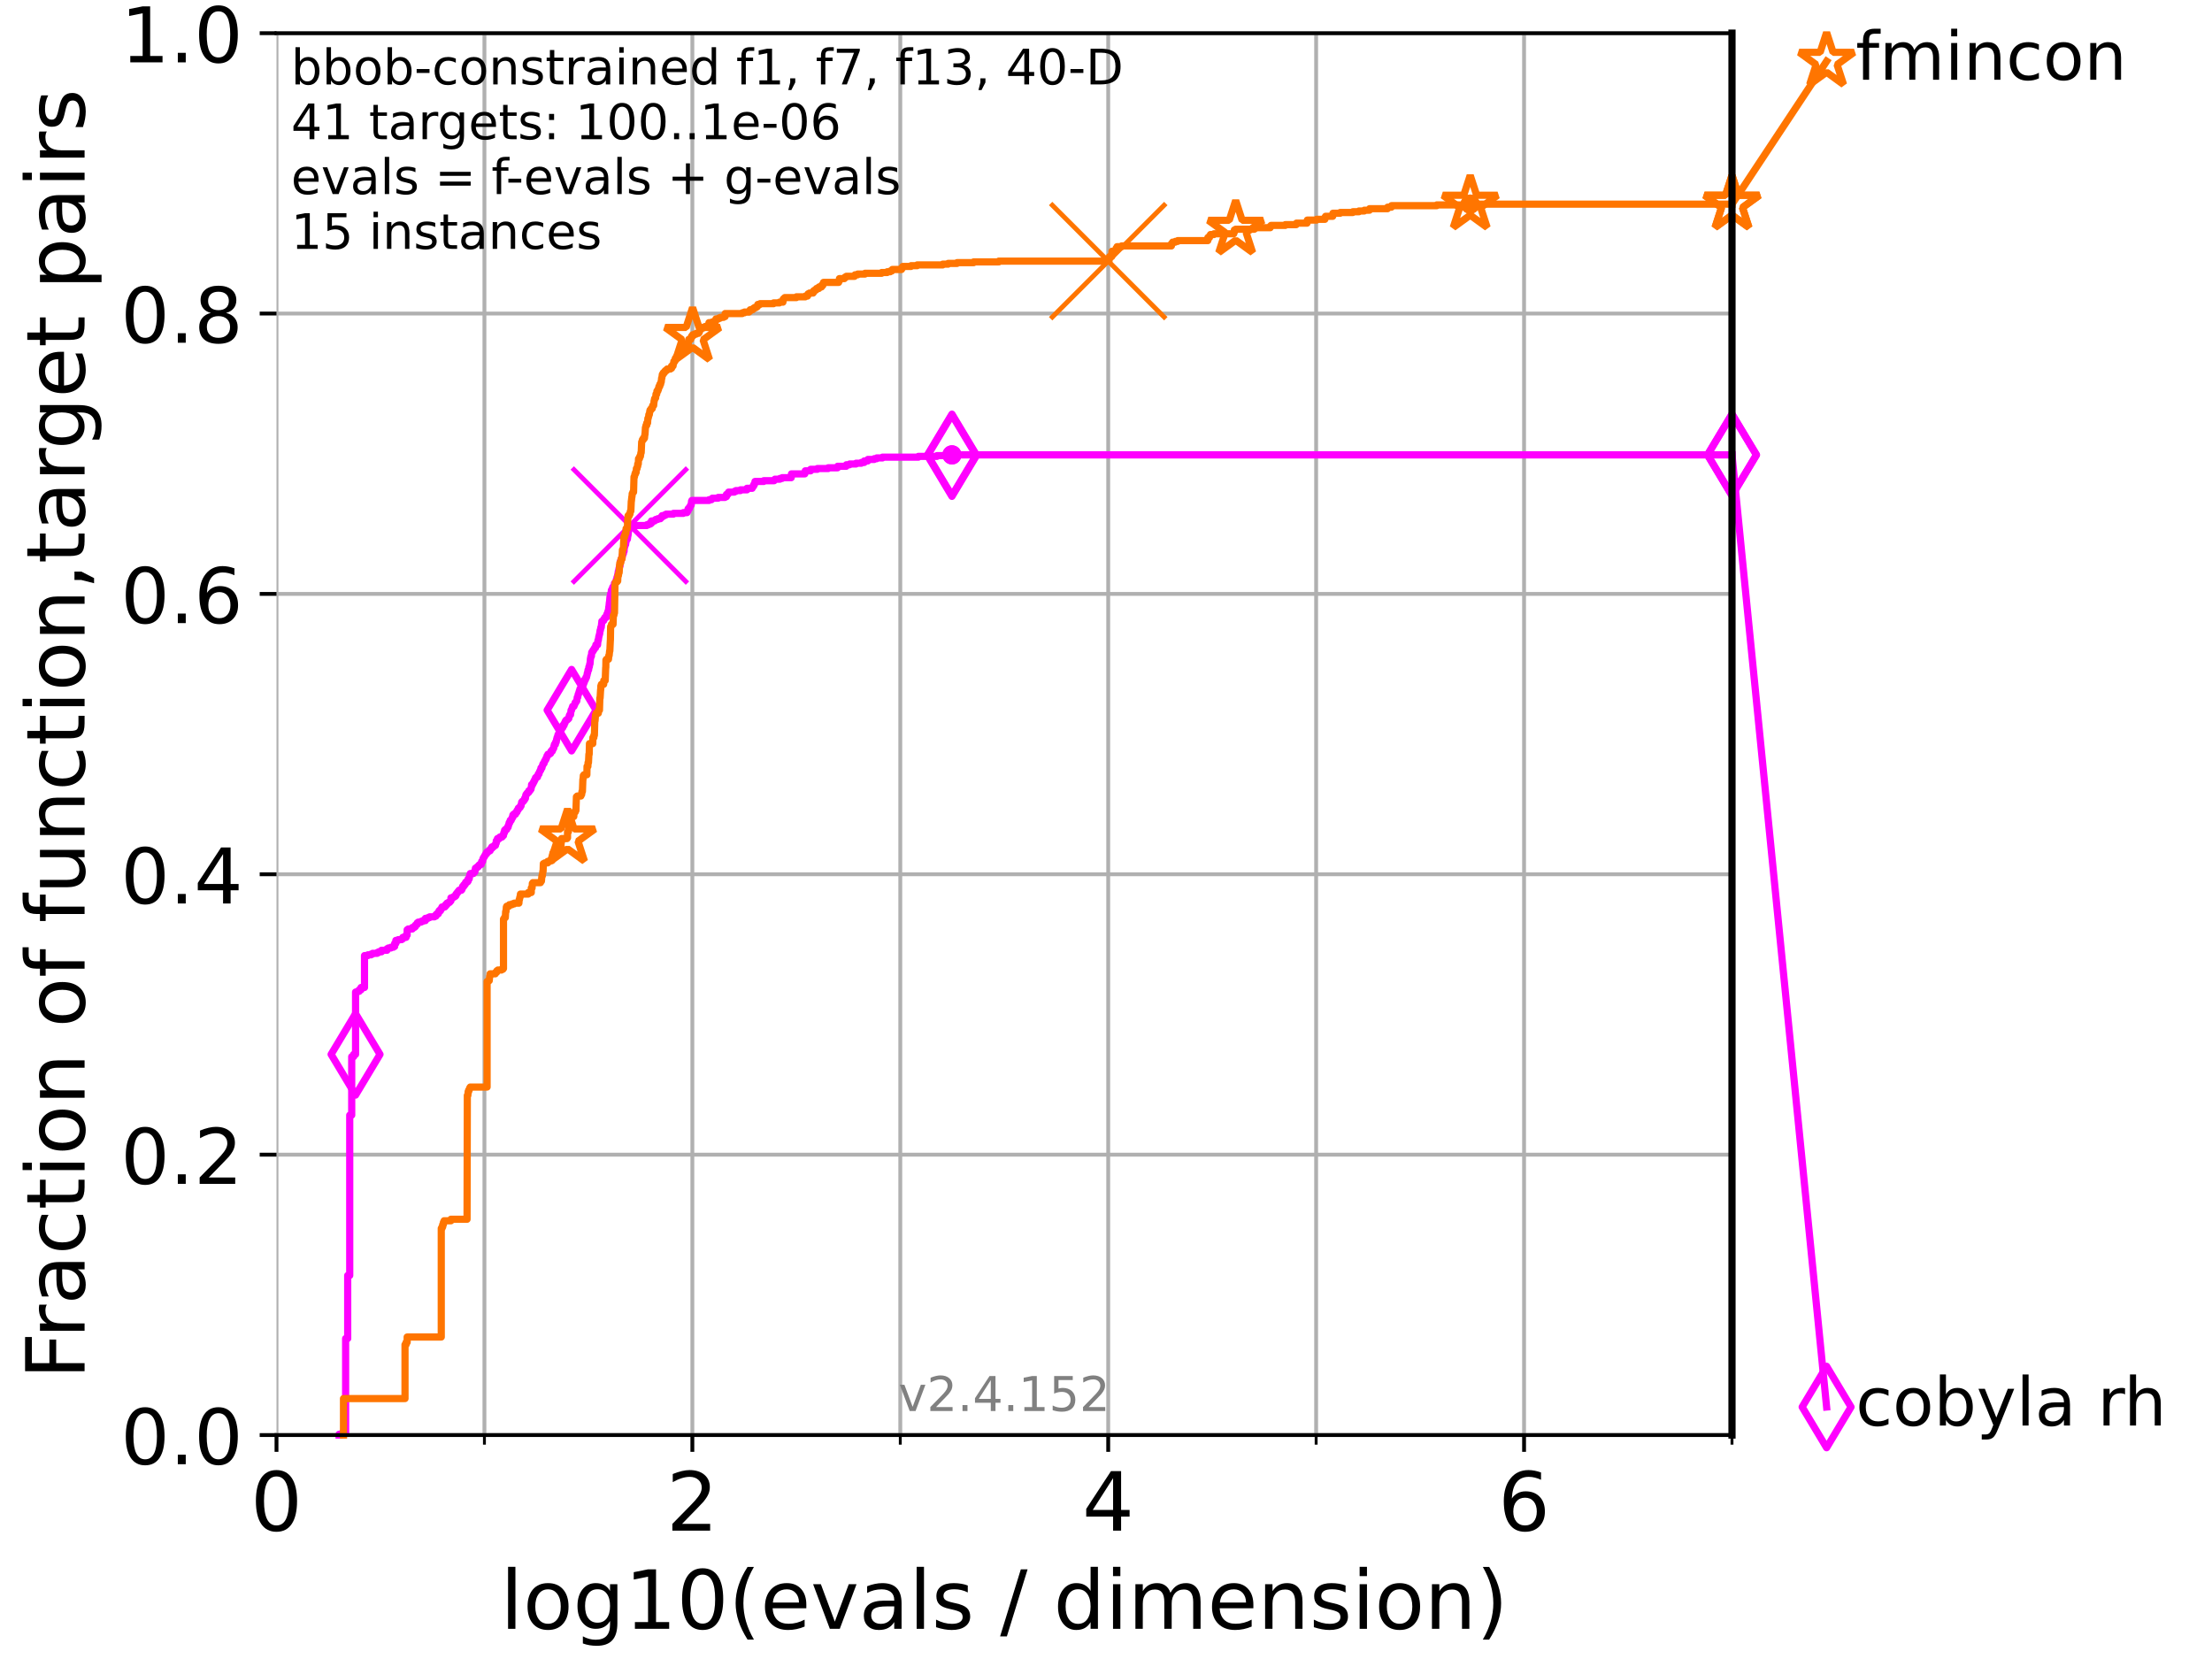 <?xml version="1.0" encoding="utf-8" standalone="no"?>
<!DOCTYPE svg PUBLIC "-//W3C//DTD SVG 1.1//EN"
  "http://www.w3.org/Graphics/SVG/1.1/DTD/svg11.dtd">
<!-- Created with matplotlib (https://matplotlib.org/) -->
<svg height="345.6pt" version="1.1" viewBox="0 0 460.8 345.6" width="460.8pt" xmlns="http://www.w3.org/2000/svg" xmlns:xlink="http://www.w3.org/1999/xlink">
 <defs>
  <style type="text/css">*{stroke-linecap:butt;stroke-linejoin:round;}</style>
 </defs>
 <g id="figure_1">
  <g id="patch_1">
   <path d="M 0 345.6 
L 460.8 345.6 
L 460.8 0 
L 0 0 
z
" style="fill:#ffffff;"/>
  </g>
  <g id="axes_1">
   <g id="patch_2">
    <path d="M 57.6 298.944 
L 360.806 298.944 
L 360.806 6.912 
L 57.6 6.912 
z
" style="fill:#ffffff;"/>
   </g>
   <g id="matplotlib.axis_1">
    <g id="xtick_1">
     <g id="line2d_1">
      <path clip-path="url(#p74234b3dcf)" d="M 57.6 298.944 
L 57.6 6.912 
" style="fill:none;stroke:#b0b0b0;stroke-linecap:square;stroke-width:0.8;"/>
     </g>
     <g id="line2d_2">
      <defs>
       <path d="M 0 0 
L 0 3.5 
" id="md2792ca6f4" style="stroke:#000000;stroke-width:0.8;"/>
      </defs>
      <g>
       <use style="stroke:#000000;stroke-width:0.8;" x="57.6" xlink:href="#md2792ca6f4" y="298.944"/>
      </g>
     </g>
     <g id="text_1">
      <!-- 0 -->
      <g transform="translate(52.192 318.861)scale(0.17 -0.17)">
       <defs>
        <path d="M 31.781 66.406 
Q 24.172 66.406 20.328 58.906 
Q 16.5 51.422 16.5 36.375 
Q 16.5 21.391 20.328 13.891 
Q 24.172 6.391 31.781 6.391 
Q 39.453 6.391 43.281 13.891 
Q 47.125 21.391 47.125 36.375 
Q 47.125 51.422 43.281 58.906 
Q 39.453 66.406 31.781 66.406 
z
M 31.781 74.219 
Q 44.047 74.219 50.516 64.516 
Q 56.984 54.828 56.984 36.375 
Q 56.984 17.969 50.516 8.266 
Q 44.047 -1.422 31.781 -1.422 
Q 19.531 -1.422 13.062 8.266 
Q 6.594 17.969 6.594 36.375 
Q 6.594 54.828 13.062 64.516 
Q 19.531 74.219 31.781 74.219 
z
" id="DejaVuSans-48"/>
       </defs>
       <use xlink:href="#DejaVuSans-48"/>
      </g>
     </g>
    </g>
    <g id="xtick_2">
     <g id="line2d_3">
      <path clip-path="url(#p74234b3dcf)" d="M 144.23 298.944 
L 144.23 6.912 
" style="fill:none;stroke:#b0b0b0;stroke-linecap:square;stroke-width:0.8;"/>
     </g>
     <g id="line2d_4">
      <g>
       <use style="stroke:#000000;stroke-width:0.8;" x="144.23" xlink:href="#md2792ca6f4" y="298.944"/>
      </g>
     </g>
     <g id="text_2">
      <!-- 2 -->
      <g transform="translate(138.822 318.861)scale(0.17 -0.17)">
       <defs>
        <path d="M 19.188 8.297 
L 53.609 8.297 
L 53.609 0 
L 7.328 0 
L 7.328 8.297 
Q 12.938 14.109 22.625 23.891 
Q 32.328 33.688 34.812 36.531 
Q 39.547 41.844 41.422 45.531 
Q 43.312 49.219 43.312 52.781 
Q 43.312 58.594 39.234 62.25 
Q 35.156 65.922 28.609 65.922 
Q 23.969 65.922 18.812 64.312 
Q 13.672 62.703 7.812 59.422 
L 7.812 69.391 
Q 13.766 71.781 18.938 73 
Q 24.125 74.219 28.422 74.219 
Q 39.75 74.219 46.484 68.547 
Q 53.219 62.891 53.219 53.422 
Q 53.219 48.922 51.531 44.891 
Q 49.859 40.875 45.406 35.406 
Q 44.188 33.984 37.641 27.219 
Q 31.109 20.453 19.188 8.297 
z
" id="DejaVuSans-50"/>
       </defs>
       <use xlink:href="#DejaVuSans-50"/>
      </g>
     </g>
    </g>
    <g id="xtick_3">
     <g id="line2d_5">
      <path clip-path="url(#p74234b3dcf)" d="M 230.861 298.944 
L 230.861 6.912 
" style="fill:none;stroke:#b0b0b0;stroke-linecap:square;stroke-width:0.8;"/>
     </g>
     <g id="line2d_6">
      <g>
       <use style="stroke:#000000;stroke-width:0.8;" x="230.861" xlink:href="#md2792ca6f4" y="298.944"/>
      </g>
     </g>
     <g id="text_3">
      <!-- 4 -->
      <g transform="translate(225.453 318.861)scale(0.17 -0.17)">
       <defs>
        <path d="M 37.797 64.312 
L 12.891 25.391 
L 37.797 25.391 
z
M 35.203 72.906 
L 47.609 72.906 
L 47.609 25.391 
L 58.016 25.391 
L 58.016 17.188 
L 47.609 17.188 
L 47.609 0 
L 37.797 0 
L 37.797 17.188 
L 4.891 17.188 
L 4.891 26.703 
z
" id="DejaVuSans-52"/>
       </defs>
       <use xlink:href="#DejaVuSans-52"/>
      </g>
     </g>
    </g>
    <g id="xtick_4">
     <g id="line2d_7">
      <path clip-path="url(#p74234b3dcf)" d="M 317.491 298.944 
L 317.491 6.912 
" style="fill:none;stroke:#b0b0b0;stroke-linecap:square;stroke-width:0.8;"/>
     </g>
     <g id="line2d_8">
      <g>
       <use style="stroke:#000000;stroke-width:0.8;" x="317.491" xlink:href="#md2792ca6f4" y="298.944"/>
      </g>
     </g>
     <g id="text_4">
      <!-- 6 -->
      <g transform="translate(312.083 318.861)scale(0.17 -0.17)">
       <defs>
        <path d="M 33.016 40.375 
Q 26.375 40.375 22.484 35.828 
Q 18.609 31.297 18.609 23.391 
Q 18.609 15.531 22.484 10.953 
Q 26.375 6.391 33.016 6.391 
Q 39.656 6.391 43.531 10.953 
Q 47.406 15.531 47.406 23.391 
Q 47.406 31.297 43.531 35.828 
Q 39.656 40.375 33.016 40.375 
z
M 52.594 71.297 
L 52.594 62.312 
Q 48.875 64.062 45.094 64.984 
Q 41.312 65.922 37.594 65.922 
Q 27.828 65.922 22.672 59.328 
Q 17.531 52.734 16.797 39.406 
Q 19.672 43.656 24.016 45.922 
Q 28.375 48.188 33.594 48.188 
Q 44.578 48.188 50.953 41.516 
Q 57.328 34.859 57.328 23.391 
Q 57.328 12.156 50.688 5.359 
Q 44.047 -1.422 33.016 -1.422 
Q 20.359 -1.422 13.672 8.266 
Q 6.984 17.969 6.984 36.375 
Q 6.984 53.656 15.188 63.938 
Q 23.391 74.219 37.203 74.219 
Q 40.922 74.219 44.703 73.484 
Q 48.484 72.75 52.594 71.297 
z
" id="DejaVuSans-54"/>
       </defs>
       <use xlink:href="#DejaVuSans-54"/>
      </g>
     </g>
    </g>
    <g id="xtick_5">
     <g id="line2d_9">
      <path clip-path="url(#p74234b3dcf)" d="M 100.915 298.944 
L 100.915 6.912 
" style="fill:none;stroke:#b0b0b0;stroke-linecap:square;stroke-width:0.8;"/>
     </g>
     <g id="line2d_10">
      <defs>
       <path d="M 0 0 
L 0 2 
" id="mab74e7a8e9" style="stroke:#000000;stroke-width:0.6;"/>
      </defs>
      <g>
       <use style="stroke:#000000;stroke-width:0.6;" x="100.915" xlink:href="#mab74e7a8e9" y="298.944"/>
      </g>
     </g>
    </g>
    <g id="xtick_6">
     <g id="line2d_11">
      <path clip-path="url(#p74234b3dcf)" d="M 187.546 298.944 
L 187.546 6.912 
" style="fill:none;stroke:#b0b0b0;stroke-linecap:square;stroke-width:0.8;"/>
     </g>
     <g id="line2d_12">
      <g>
       <use style="stroke:#000000;stroke-width:0.6;" x="187.546" xlink:href="#mab74e7a8e9" y="298.944"/>
      </g>
     </g>
    </g>
    <g id="xtick_7">
     <g id="line2d_13">
      <path clip-path="url(#p74234b3dcf)" d="M 274.176 298.944 
L 274.176 6.912 
" style="fill:none;stroke:#b0b0b0;stroke-linecap:square;stroke-width:0.8;"/>
     </g>
     <g id="line2d_14">
      <g>
       <use style="stroke:#000000;stroke-width:0.6;" x="274.176" xlink:href="#mab74e7a8e9" y="298.944"/>
      </g>
     </g>
    </g>
    <g id="xtick_8">
     <g id="line2d_15">
      <path clip-path="url(#p74234b3dcf)" d="M 360.806 298.944 
L 360.806 6.912 
" style="fill:none;stroke:#b0b0b0;stroke-linecap:square;stroke-width:0.8;"/>
     </g>
     <g id="line2d_16">
      <g>
       <use style="stroke:#000000;stroke-width:0.6;" x="360.806" xlink:href="#mab74e7a8e9" y="298.944"/>
      </g>
     </g>
    </g>
    <g id="text_5">
     <!-- log10(evals / dimension) -->
     <g transform="translate(104.239 339.314)scale(0.17 -0.17)">
      <defs>
       <path d="M 9.422 75.984 
L 18.406 75.984 
L 18.406 0 
L 9.422 0 
z
" id="DejaVuSans-108"/>
       <path d="M 30.609 48.391 
Q 23.391 48.391 19.188 42.75 
Q 14.984 37.109 14.984 27.297 
Q 14.984 17.484 19.156 11.844 
Q 23.344 6.203 30.609 6.203 
Q 37.797 6.203 41.984 11.859 
Q 46.188 17.531 46.188 27.297 
Q 46.188 37.016 41.984 42.703 
Q 37.797 48.391 30.609 48.391 
z
M 30.609 56 
Q 42.328 56 49.016 48.375 
Q 55.719 40.766 55.719 27.297 
Q 55.719 13.875 49.016 6.219 
Q 42.328 -1.422 30.609 -1.422 
Q 18.844 -1.422 12.172 6.219 
Q 5.516 13.875 5.516 27.297 
Q 5.516 40.766 12.172 48.375 
Q 18.844 56 30.609 56 
z
" id="DejaVuSans-111"/>
       <path d="M 45.406 27.984 
Q 45.406 37.75 41.375 43.109 
Q 37.359 48.484 30.078 48.484 
Q 22.859 48.484 18.828 43.109 
Q 14.797 37.75 14.797 27.984 
Q 14.797 18.266 18.828 12.891 
Q 22.859 7.516 30.078 7.516 
Q 37.359 7.516 41.375 12.891 
Q 45.406 18.266 45.406 27.984 
z
M 54.391 6.781 
Q 54.391 -7.172 48.188 -13.984 
Q 42 -20.797 29.203 -20.797 
Q 24.469 -20.797 20.266 -20.094 
Q 16.062 -19.391 12.109 -17.922 
L 12.109 -9.188 
Q 16.062 -11.328 19.922 -12.344 
Q 23.781 -13.375 27.781 -13.375 
Q 36.625 -13.375 41.016 -8.766 
Q 45.406 -4.156 45.406 5.172 
L 45.406 9.625 
Q 42.625 4.781 38.281 2.391 
Q 33.938 0 27.875 0 
Q 17.828 0 11.672 7.656 
Q 5.516 15.328 5.516 27.984 
Q 5.516 40.672 11.672 48.328 
Q 17.828 56 27.875 56 
Q 33.938 56 38.281 53.609 
Q 42.625 51.219 45.406 46.391 
L 45.406 54.688 
L 54.391 54.688 
z
" id="DejaVuSans-103"/>
       <path d="M 12.406 8.297 
L 28.516 8.297 
L 28.516 63.922 
L 10.984 60.406 
L 10.984 69.391 
L 28.422 72.906 
L 38.281 72.906 
L 38.281 8.297 
L 54.391 8.297 
L 54.391 0 
L 12.406 0 
z
" id="DejaVuSans-49"/>
       <path d="M 31 75.875 
Q 24.469 64.656 21.281 53.656 
Q 18.109 42.672 18.109 31.391 
Q 18.109 20.125 21.312 9.062 
Q 24.516 -2 31 -13.188 
L 23.188 -13.188 
Q 15.875 -1.703 12.234 9.375 
Q 8.594 20.453 8.594 31.391 
Q 8.594 42.281 12.203 53.312 
Q 15.828 64.359 23.188 75.875 
z
" id="DejaVuSans-40"/>
       <path d="M 56.203 29.594 
L 56.203 25.203 
L 14.891 25.203 
Q 15.484 15.922 20.484 11.062 
Q 25.484 6.203 34.422 6.203 
Q 39.594 6.203 44.453 7.469 
Q 49.312 8.734 54.109 11.281 
L 54.109 2.781 
Q 49.266 0.734 44.188 -0.344 
Q 39.109 -1.422 33.891 -1.422 
Q 20.797 -1.422 13.156 6.188 
Q 5.516 13.812 5.516 26.812 
Q 5.516 40.234 12.766 48.109 
Q 20.016 56 32.328 56 
Q 43.359 56 49.781 48.891 
Q 56.203 41.797 56.203 29.594 
z
M 47.219 32.234 
Q 47.125 39.594 43.094 43.984 
Q 39.062 48.391 32.422 48.391 
Q 24.906 48.391 20.391 44.141 
Q 15.875 39.891 15.188 32.172 
z
" id="DejaVuSans-101"/>
       <path d="M 2.984 54.688 
L 12.5 54.688 
L 29.594 8.797 
L 46.688 54.688 
L 56.203 54.688 
L 35.688 0 
L 23.484 0 
z
" id="DejaVuSans-118"/>
       <path d="M 34.281 27.484 
Q 23.391 27.484 19.188 25 
Q 14.984 22.516 14.984 16.5 
Q 14.984 11.719 18.141 8.906 
Q 21.297 6.109 26.703 6.109 
Q 34.188 6.109 38.703 11.406 
Q 43.219 16.703 43.219 25.484 
L 43.219 27.484 
z
M 52.203 31.203 
L 52.203 0 
L 43.219 0 
L 43.219 8.297 
Q 40.141 3.328 35.547 0.953 
Q 30.953 -1.422 24.312 -1.422 
Q 15.922 -1.422 10.953 3.297 
Q 6 8.016 6 15.922 
Q 6 25.141 12.172 29.828 
Q 18.359 34.516 30.609 34.516 
L 43.219 34.516 
L 43.219 35.406 
Q 43.219 41.609 39.141 45 
Q 35.062 48.391 27.688 48.391 
Q 23 48.391 18.547 47.266 
Q 14.109 46.141 10.016 43.891 
L 10.016 52.203 
Q 14.938 54.109 19.578 55.047 
Q 24.219 56 28.609 56 
Q 40.484 56 46.344 49.844 
Q 52.203 43.703 52.203 31.203 
z
" id="DejaVuSans-97"/>
       <path d="M 44.281 53.078 
L 44.281 44.578 
Q 40.484 46.531 36.375 47.5 
Q 32.281 48.484 27.875 48.484 
Q 21.188 48.484 17.844 46.438 
Q 14.5 44.391 14.5 40.281 
Q 14.5 37.156 16.891 35.375 
Q 19.281 33.594 26.516 31.984 
L 29.594 31.297 
Q 39.156 29.25 43.188 25.516 
Q 47.219 21.781 47.219 15.094 
Q 47.219 7.469 41.188 3.016 
Q 35.156 -1.422 24.609 -1.422 
Q 20.219 -1.422 15.453 -0.562 
Q 10.688 0.297 5.422 2 
L 5.422 11.281 
Q 10.406 8.688 15.234 7.391 
Q 20.062 6.109 24.812 6.109 
Q 31.156 6.109 34.562 8.281 
Q 37.984 10.453 37.984 14.406 
Q 37.984 18.062 35.516 20.016 
Q 33.062 21.969 24.703 23.781 
L 21.578 24.516 
Q 13.234 26.266 9.516 29.906 
Q 5.812 33.547 5.812 39.891 
Q 5.812 47.609 11.281 51.797 
Q 16.75 56 26.812 56 
Q 31.781 56 36.172 55.266 
Q 40.578 54.547 44.281 53.078 
z
" id="DejaVuSans-115"/>
       <path id="DejaVuSans-32"/>
       <path d="M 25.391 72.906 
L 33.688 72.906 
L 8.297 -9.281 
L 0 -9.281 
z
" id="DejaVuSans-47"/>
       <path d="M 45.406 46.391 
L 45.406 75.984 
L 54.391 75.984 
L 54.391 0 
L 45.406 0 
L 45.406 8.203 
Q 42.578 3.328 38.25 0.953 
Q 33.938 -1.422 27.875 -1.422 
Q 17.969 -1.422 11.734 6.484 
Q 5.516 14.406 5.516 27.297 
Q 5.516 40.188 11.734 48.094 
Q 17.969 56 27.875 56 
Q 33.938 56 38.25 53.625 
Q 42.578 51.266 45.406 46.391 
z
M 14.797 27.297 
Q 14.797 17.391 18.875 11.75 
Q 22.953 6.109 30.078 6.109 
Q 37.203 6.109 41.297 11.75 
Q 45.406 17.391 45.406 27.297 
Q 45.406 37.203 41.297 42.844 
Q 37.203 48.484 30.078 48.484 
Q 22.953 48.484 18.875 42.844 
Q 14.797 37.203 14.797 27.297 
z
" id="DejaVuSans-100"/>
       <path d="M 9.422 54.688 
L 18.406 54.688 
L 18.406 0 
L 9.422 0 
z
M 9.422 75.984 
L 18.406 75.984 
L 18.406 64.594 
L 9.422 64.594 
z
" id="DejaVuSans-105"/>
       <path d="M 52 44.188 
Q 55.375 50.25 60.062 53.125 
Q 64.75 56 71.094 56 
Q 79.641 56 84.281 50.016 
Q 88.922 44.047 88.922 33.016 
L 88.922 0 
L 79.891 0 
L 79.891 32.719 
Q 79.891 40.578 77.094 44.375 
Q 74.312 48.188 68.609 48.188 
Q 61.625 48.188 57.562 43.547 
Q 53.516 38.922 53.516 30.906 
L 53.516 0 
L 44.484 0 
L 44.484 32.719 
Q 44.484 40.625 41.703 44.406 
Q 38.922 48.188 33.109 48.188 
Q 26.219 48.188 22.156 43.531 
Q 18.109 38.875 18.109 30.906 
L 18.109 0 
L 9.078 0 
L 9.078 54.688 
L 18.109 54.688 
L 18.109 46.188 
Q 21.188 51.219 25.484 53.609 
Q 29.781 56 35.688 56 
Q 41.656 56 45.828 52.969 
Q 50 49.953 52 44.188 
z
" id="DejaVuSans-109"/>
       <path d="M 54.891 33.016 
L 54.891 0 
L 45.906 0 
L 45.906 32.719 
Q 45.906 40.484 42.875 44.328 
Q 39.844 48.188 33.797 48.188 
Q 26.516 48.188 22.312 43.547 
Q 18.109 38.922 18.109 30.906 
L 18.109 0 
L 9.078 0 
L 9.078 54.688 
L 18.109 54.688 
L 18.109 46.188 
Q 21.344 51.125 25.703 53.562 
Q 30.078 56 35.797 56 
Q 45.219 56 50.047 50.172 
Q 54.891 44.344 54.891 33.016 
z
" id="DejaVuSans-110"/>
       <path d="M 8.016 75.875 
L 15.828 75.875 
Q 23.141 64.359 26.781 53.312 
Q 30.422 42.281 30.422 31.391 
Q 30.422 20.453 26.781 9.375 
Q 23.141 -1.703 15.828 -13.188 
L 8.016 -13.188 
Q 14.5 -2 17.703 9.062 
Q 20.906 20.125 20.906 31.391 
Q 20.906 42.672 17.703 53.656 
Q 14.5 64.656 8.016 75.875 
z
" id="DejaVuSans-41"/>
      </defs>
      <use xlink:href="#DejaVuSans-108"/>
      <use x="27.783" xlink:href="#DejaVuSans-111"/>
      <use x="88.965" xlink:href="#DejaVuSans-103"/>
      <use x="152.441" xlink:href="#DejaVuSans-49"/>
      <use x="216.064" xlink:href="#DejaVuSans-48"/>
      <use x="279.688" xlink:href="#DejaVuSans-40"/>
      <use x="318.701" xlink:href="#DejaVuSans-101"/>
      <use x="380.225" xlink:href="#DejaVuSans-118"/>
      <use x="439.404" xlink:href="#DejaVuSans-97"/>
      <use x="500.684" xlink:href="#DejaVuSans-108"/>
      <use x="528.467" xlink:href="#DejaVuSans-115"/>
      <use x="580.566" xlink:href="#DejaVuSans-32"/>
      <use x="612.354" xlink:href="#DejaVuSans-47"/>
      <use x="646.045" xlink:href="#DejaVuSans-32"/>
      <use x="677.832" xlink:href="#DejaVuSans-100"/>
      <use x="741.309" xlink:href="#DejaVuSans-105"/>
      <use x="769.092" xlink:href="#DejaVuSans-109"/>
      <use x="866.504" xlink:href="#DejaVuSans-101"/>
      <use x="928.027" xlink:href="#DejaVuSans-110"/>
      <use x="991.406" xlink:href="#DejaVuSans-115"/>
      <use x="1043.506" xlink:href="#DejaVuSans-105"/>
      <use x="1071.289" xlink:href="#DejaVuSans-111"/>
      <use x="1132.471" xlink:href="#DejaVuSans-110"/>
      <use x="1195.85" xlink:href="#DejaVuSans-41"/>
     </g>
    </g>
   </g>
   <g id="matplotlib.axis_2">
    <g id="ytick_1">
     <g id="line2d_17">
      <path clip-path="url(#p74234b3dcf)" d="M 57.6 298.944 
L 360.806 298.944 
" style="fill:none;stroke:#b0b0b0;stroke-linecap:square;stroke-width:0.8;"/>
     </g>
     <g id="line2d_18">
      <defs>
       <path d="M 0 0 
L -3.5 0 
" id="mcb03bf49fe" style="stroke:#000000;stroke-width:0.8;"/>
      </defs>
      <g>
       <use style="stroke:#000000;stroke-width:0.8;" x="57.6" xlink:href="#mcb03bf49fe" y="298.944"/>
      </g>
     </g>
     <g id="text_6">
      <!-- 0.0 -->
      <g transform="translate(25.155 305.023)scale(0.16 -0.16)">
       <defs>
        <path d="M 10.688 12.406 
L 21 12.406 
L 21 0 
L 10.688 0 
z
" id="DejaVuSans-46"/>
       </defs>
       <use xlink:href="#DejaVuSans-48"/>
       <use x="63.623" xlink:href="#DejaVuSans-46"/>
       <use x="95.41" xlink:href="#DejaVuSans-48"/>
      </g>
     </g>
    </g>
    <g id="ytick_2">
     <g id="line2d_19">
      <path clip-path="url(#p74234b3dcf)" d="M 57.6 240.538 
L 360.806 240.538 
" style="fill:none;stroke:#b0b0b0;stroke-linecap:square;stroke-width:0.8;"/>
     </g>
     <g id="line2d_20">
      <g>
       <use style="stroke:#000000;stroke-width:0.8;" x="57.6" xlink:href="#mcb03bf49fe" y="240.538"/>
      </g>
     </g>
     <g id="text_7">
      <!-- 0.2 -->
      <g transform="translate(25.155 246.616)scale(0.16 -0.16)">
       <use xlink:href="#DejaVuSans-48"/>
       <use x="63.623" xlink:href="#DejaVuSans-46"/>
       <use x="95.41" xlink:href="#DejaVuSans-50"/>
      </g>
     </g>
    </g>
    <g id="ytick_3">
     <g id="line2d_21">
      <path clip-path="url(#p74234b3dcf)" d="M 57.6 182.131 
L 360.806 182.131 
" style="fill:none;stroke:#b0b0b0;stroke-linecap:square;stroke-width:0.8;"/>
     </g>
     <g id="line2d_22">
      <g>
       <use style="stroke:#000000;stroke-width:0.8;" x="57.6" xlink:href="#mcb03bf49fe" y="182.131"/>
      </g>
     </g>
     <g id="text_8">
      <!-- 0.4 -->
      <g transform="translate(25.155 188.21)scale(0.16 -0.16)">
       <use xlink:href="#DejaVuSans-48"/>
       <use x="63.623" xlink:href="#DejaVuSans-46"/>
       <use x="95.41" xlink:href="#DejaVuSans-52"/>
      </g>
     </g>
    </g>
    <g id="ytick_4">
     <g id="line2d_23">
      <path clip-path="url(#p74234b3dcf)" d="M 57.6 123.725 
L 360.806 123.725 
" style="fill:none;stroke:#b0b0b0;stroke-linecap:square;stroke-width:0.8;"/>
     </g>
     <g id="line2d_24">
      <g>
       <use style="stroke:#000000;stroke-width:0.8;" x="57.6" xlink:href="#mcb03bf49fe" y="123.725"/>
      </g>
     </g>
     <g id="text_9">
      <!-- 0.6 -->
      <g transform="translate(25.155 129.804)scale(0.16 -0.16)">
       <use xlink:href="#DejaVuSans-48"/>
       <use x="63.623" xlink:href="#DejaVuSans-46"/>
       <use x="95.41" xlink:href="#DejaVuSans-54"/>
      </g>
     </g>
    </g>
    <g id="ytick_5">
     <g id="line2d_25">
      <path clip-path="url(#p74234b3dcf)" d="M 57.6 65.318 
L 360.806 65.318 
" style="fill:none;stroke:#b0b0b0;stroke-linecap:square;stroke-width:0.8;"/>
     </g>
     <g id="line2d_26">
      <g>
       <use style="stroke:#000000;stroke-width:0.8;" x="57.6" xlink:href="#mcb03bf49fe" y="65.318"/>
      </g>
     </g>
     <g id="text_10">
      <!-- 0.8 -->
      <g transform="translate(25.155 71.397)scale(0.16 -0.16)">
       <defs>
        <path d="M 31.781 34.625 
Q 24.75 34.625 20.719 30.859 
Q 16.703 27.094 16.703 20.516 
Q 16.703 13.922 20.719 10.156 
Q 24.75 6.391 31.781 6.391 
Q 38.812 6.391 42.859 10.172 
Q 46.922 13.969 46.922 20.516 
Q 46.922 27.094 42.891 30.859 
Q 38.875 34.625 31.781 34.625 
z
M 21.922 38.812 
Q 15.578 40.375 12.031 44.719 
Q 8.5 49.078 8.5 55.328 
Q 8.5 64.062 14.719 69.141 
Q 20.953 74.219 31.781 74.219 
Q 42.672 74.219 48.875 69.141 
Q 55.078 64.062 55.078 55.328 
Q 55.078 49.078 51.531 44.719 
Q 48 40.375 41.703 38.812 
Q 48.828 37.156 52.797 32.312 
Q 56.781 27.484 56.781 20.516 
Q 56.781 9.906 50.312 4.234 
Q 43.844 -1.422 31.781 -1.422 
Q 19.734 -1.422 13.25 4.234 
Q 6.781 9.906 6.781 20.516 
Q 6.781 27.484 10.781 32.312 
Q 14.797 37.156 21.922 38.812 
z
M 18.312 54.391 
Q 18.312 48.734 21.844 45.562 
Q 25.391 42.391 31.781 42.391 
Q 38.141 42.391 41.719 45.562 
Q 45.312 48.734 45.312 54.391 
Q 45.312 60.062 41.719 63.234 
Q 38.141 66.406 31.781 66.406 
Q 25.391 66.406 21.844 63.234 
Q 18.312 60.062 18.312 54.391 
z
" id="DejaVuSans-56"/>
       </defs>
       <use xlink:href="#DejaVuSans-48"/>
       <use x="63.623" xlink:href="#DejaVuSans-46"/>
       <use x="95.41" xlink:href="#DejaVuSans-56"/>
      </g>
     </g>
    </g>
    <g id="ytick_6">
     <g id="line2d_27">
      <path clip-path="url(#p74234b3dcf)" d="M 57.6 6.912 
L 360.806 6.912 
" style="fill:none;stroke:#b0b0b0;stroke-linecap:square;stroke-width:0.8;"/>
     </g>
     <g id="line2d_28">
      <g>
       <use style="stroke:#000000;stroke-width:0.8;" x="57.6" xlink:href="#mcb03bf49fe" y="6.912"/>
      </g>
     </g>
     <g id="text_11">
      <!-- 1.0 -->
      <g transform="translate(25.155 12.991)scale(0.16 -0.16)">
       <use xlink:href="#DejaVuSans-49"/>
       <use x="63.623" xlink:href="#DejaVuSans-46"/>
       <use x="95.41" xlink:href="#DejaVuSans-48"/>
      </g>
     </g>
    </g>
    <g id="text_12">
     <!-- Fraction of function,target pairs -->
     <g transform="translate(17.62 287.313)rotate(-90)scale(0.17 -0.17)">
      <defs>
       <path d="M 9.812 72.906 
L 51.703 72.906 
L 51.703 64.594 
L 19.672 64.594 
L 19.672 43.109 
L 48.578 43.109 
L 48.578 34.812 
L 19.672 34.812 
L 19.672 0 
L 9.812 0 
z
" id="DejaVuSans-70"/>
       <path d="M 41.109 46.297 
Q 39.594 47.172 37.812 47.578 
Q 36.031 48 33.891 48 
Q 26.266 48 22.188 43.047 
Q 18.109 38.094 18.109 28.812 
L 18.109 0 
L 9.078 0 
L 9.078 54.688 
L 18.109 54.688 
L 18.109 46.188 
Q 20.953 51.172 25.484 53.578 
Q 30.031 56 36.531 56 
Q 37.453 56 38.578 55.875 
Q 39.703 55.766 41.062 55.516 
z
" id="DejaVuSans-114"/>
       <path d="M 48.781 52.594 
L 48.781 44.188 
Q 44.969 46.297 41.141 47.344 
Q 37.312 48.391 33.406 48.391 
Q 24.656 48.391 19.812 42.844 
Q 14.984 37.312 14.984 27.297 
Q 14.984 17.281 19.812 11.734 
Q 24.656 6.203 33.406 6.203 
Q 37.312 6.203 41.141 7.25 
Q 44.969 8.297 48.781 10.406 
L 48.781 2.094 
Q 45.016 0.344 40.984 -0.531 
Q 36.969 -1.422 32.422 -1.422 
Q 20.062 -1.422 12.781 6.344 
Q 5.516 14.109 5.516 27.297 
Q 5.516 40.672 12.859 48.328 
Q 20.219 56 33.016 56 
Q 37.156 56 41.109 55.141 
Q 45.062 54.297 48.781 52.594 
z
" id="DejaVuSans-99"/>
       <path d="M 18.312 70.219 
L 18.312 54.688 
L 36.812 54.688 
L 36.812 47.703 
L 18.312 47.703 
L 18.312 18.016 
Q 18.312 11.328 20.141 9.422 
Q 21.969 7.516 27.594 7.516 
L 36.812 7.516 
L 36.812 0 
L 27.594 0 
Q 17.188 0 13.234 3.875 
Q 9.281 7.766 9.281 18.016 
L 9.281 47.703 
L 2.688 47.703 
L 2.688 54.688 
L 9.281 54.688 
L 9.281 70.219 
z
" id="DejaVuSans-116"/>
       <path d="M 37.109 75.984 
L 37.109 68.5 
L 28.516 68.5 
Q 23.688 68.5 21.797 66.547 
Q 19.922 64.594 19.922 59.516 
L 19.922 54.688 
L 34.719 54.688 
L 34.719 47.703 
L 19.922 47.703 
L 19.922 0 
L 10.891 0 
L 10.891 47.703 
L 2.297 47.703 
L 2.297 54.688 
L 10.891 54.688 
L 10.891 58.5 
Q 10.891 67.625 15.141 71.797 
Q 19.391 75.984 28.609 75.984 
z
" id="DejaVuSans-102"/>
       <path d="M 8.5 21.578 
L 8.5 54.688 
L 17.484 54.688 
L 17.484 21.922 
Q 17.484 14.156 20.5 10.266 
Q 23.531 6.391 29.594 6.391 
Q 36.859 6.391 41.078 11.031 
Q 45.312 15.672 45.312 23.688 
L 45.312 54.688 
L 54.297 54.688 
L 54.297 0 
L 45.312 0 
L 45.312 8.406 
Q 42.047 3.422 37.719 1 
Q 33.406 -1.422 27.688 -1.422 
Q 18.266 -1.422 13.375 4.438 
Q 8.5 10.297 8.5 21.578 
z
M 31.109 56 
z
" id="DejaVuSans-117"/>
       <path d="M 11.719 12.406 
L 22.016 12.406 
L 22.016 4 
L 14.016 -11.625 
L 7.719 -11.625 
L 11.719 4 
z
" id="DejaVuSans-44"/>
       <path d="M 18.109 8.203 
L 18.109 -20.797 
L 9.078 -20.797 
L 9.078 54.688 
L 18.109 54.688 
L 18.109 46.391 
Q 20.953 51.266 25.266 53.625 
Q 29.594 56 35.594 56 
Q 45.562 56 51.781 48.094 
Q 58.016 40.188 58.016 27.297 
Q 58.016 14.406 51.781 6.484 
Q 45.562 -1.422 35.594 -1.422 
Q 29.594 -1.422 25.266 0.953 
Q 20.953 3.328 18.109 8.203 
z
M 48.688 27.297 
Q 48.688 37.203 44.609 42.844 
Q 40.531 48.484 33.406 48.484 
Q 26.266 48.484 22.188 42.844 
Q 18.109 37.203 18.109 27.297 
Q 18.109 17.391 22.188 11.75 
Q 26.266 6.109 33.406 6.109 
Q 40.531 6.109 44.609 11.75 
Q 48.688 17.391 48.688 27.297 
z
" id="DejaVuSans-112"/>
      </defs>
      <use xlink:href="#DejaVuSans-70"/>
      <use x="50.27" xlink:href="#DejaVuSans-114"/>
      <use x="91.383" xlink:href="#DejaVuSans-97"/>
      <use x="152.662" xlink:href="#DejaVuSans-99"/>
      <use x="207.643" xlink:href="#DejaVuSans-116"/>
      <use x="246.852" xlink:href="#DejaVuSans-105"/>
      <use x="274.635" xlink:href="#DejaVuSans-111"/>
      <use x="335.816" xlink:href="#DejaVuSans-110"/>
      <use x="399.195" xlink:href="#DejaVuSans-32"/>
      <use x="430.982" xlink:href="#DejaVuSans-111"/>
      <use x="492.164" xlink:href="#DejaVuSans-102"/>
      <use x="527.369" xlink:href="#DejaVuSans-32"/>
      <use x="559.156" xlink:href="#DejaVuSans-102"/>
      <use x="594.361" xlink:href="#DejaVuSans-117"/>
      <use x="657.74" xlink:href="#DejaVuSans-110"/>
      <use x="721.119" xlink:href="#DejaVuSans-99"/>
      <use x="776.1" xlink:href="#DejaVuSans-116"/>
      <use x="815.309" xlink:href="#DejaVuSans-105"/>
      <use x="843.092" xlink:href="#DejaVuSans-111"/>
      <use x="904.273" xlink:href="#DejaVuSans-110"/>
      <use x="967.652" xlink:href="#DejaVuSans-44"/>
      <use x="999.439" xlink:href="#DejaVuSans-116"/>
      <use x="1038.648" xlink:href="#DejaVuSans-97"/>
      <use x="1099.928" xlink:href="#DejaVuSans-114"/>
      <use x="1139.291" xlink:href="#DejaVuSans-103"/>
      <use x="1202.768" xlink:href="#DejaVuSans-101"/>
      <use x="1264.291" xlink:href="#DejaVuSans-116"/>
      <use x="1303.5" xlink:href="#DejaVuSans-32"/>
      <use x="1335.287" xlink:href="#DejaVuSans-112"/>
      <use x="1398.764" xlink:href="#DejaVuSans-97"/>
      <use x="1460.043" xlink:href="#DejaVuSans-105"/>
      <use x="1487.826" xlink:href="#DejaVuSans-114"/>
      <use x="1528.939" xlink:href="#DejaVuSans-115"/>
     </g>
    </g>
   </g>
   <g id="line2d_29">
    <defs>
     <path d="M 0 1.5 
C 0.398 1.5 0.779 1.342 1.061 1.061 
C 1.342 0.779 1.5 0.398 1.5 0 
C 1.5 -0.398 1.342 -0.779 1.061 -1.061 
C 0.779 -1.342 0.398 -1.5 0 -1.5 
C -0.398 -1.5 -0.779 -1.342 -1.061 -1.061 
C -1.342 -0.779 -1.5 -0.398 -1.5 0 
C -1.5 0.398 -1.342 0.779 -1.061 1.061 
C -0.779 1.342 -0.398 1.5 0 1.5 
z
" id="m7fd49b8d13" style="stroke:#ff00ff;"/>
    </defs>
    <g>
     <use style="fill:#ff00ff;stroke:#ff00ff;" x="198.307" xlink:href="#m7fd49b8d13" y="94.759"/>
     <use style="fill:#ff00ff;stroke:#ff00ff;" x="198.307" xlink:href="#m7fd49b8d13" y="94.759"/>
    </g>
   </g>
   <g id="line2d_30">
    <path d="M 70.639 298.944 
L 70.639 298.786 
L 71.104 298.786 
L 71.104 298.627 
L 71.557 298.627 
L 71.557 298.469 
L 72 298.469 
L 72 278.842 
L 72.432 278.842 
L 72.432 265.705 
L 72.855 265.705 
L 72.855 232.307 
L 73.268 232.307 
L 73.268 220.119 
L 73.673 220.119 
L 73.673 219.644 
L 74.069 219.644 
L 74.069 206.665 
L 74.457 206.665 
L 74.457 206.507 
L 74.837 206.507 
L 74.837 206.19 
L 75.209 206.19 
L 75.209 205.715 
L 75.933 205.715 
L 75.933 199.067 
L 76.63 199.067 
L 76.63 198.909 
L 77.302 198.909 
L 77.302 198.751 
L 77.629 198.751 
L 77.629 198.593 
L 78.578 198.593 
L 78.578 198.434 
L 78.883 198.434 
L 78.883 198.276 
L 79.481 198.276 
L 79.481 197.959 
L 80.621 197.959 
L 80.621 197.643 
L 80.896 197.643 
L 80.896 197.485 
L 81.433 197.485 
L 81.433 197.326 
L 81.956 197.326 
L 81.956 197.168 
L 82.212 197.168 
L 82.212 196.535 
L 82.464 196.535 
L 82.464 195.902 
L 82.959 195.902 
L 82.959 195.744 
L 83.678 195.744 
L 83.678 195.585 
L 83.912 195.585 
L 83.912 195.269 
L 84.596 195.269 
L 84.596 194.794 
L 84.819 194.794 
L 84.819 193.686 
L 85.039 193.686 
L 85.039 193.528 
L 85.894 193.528 
L 85.894 193.211 
L 86.307 193.211 
L 86.307 193.053 
L 86.511 193.053 
L 86.511 192.736 
L 86.712 192.736 
L 86.712 192.578 
L 86.911 192.578 
L 86.911 192.261 
L 87.108 192.261 
L 87.108 192.103 
L 87.687 192.103 
L 87.687 191.945 
L 88.063 191.945 
L 88.063 191.786 
L 88.614 191.786 
L 88.614 191.312 
L 89.149 191.312 
L 89.149 191.153 
L 89.497 191.153 
L 89.497 190.995 
L 90.505 190.995 
L 90.505 190.837 
L 90.83 190.837 
L 90.83 190.52 
L 90.99 190.52 
L 90.99 190.362 
L 91.306 190.362 
L 91.306 190.045 
L 91.462 190.045 
L 91.462 189.729 
L 91.77 189.729 
L 91.77 189.412 
L 91.923 189.412 
L 91.923 189.254 
L 92.074 189.254 
L 92.074 188.937 
L 92.666 188.937 
L 92.666 188.779 
L 92.812 188.779 
L 92.812 188.463 
L 93.099 188.463 
L 93.099 188.146 
L 93.382 188.146 
L 93.382 187.988 
L 93.66 187.988 
L 93.66 187.829 
L 93.798 187.829 
L 93.798 187.671 
L 93.935 187.671 
L 93.935 187.038 
L 94.339 187.038 
L 94.339 186.88 
L 94.604 186.88 
L 94.604 186.721 
L 94.866 186.721 
L 94.866 186.563 
L 94.995 186.563 
L 94.995 186.247 
L 95.123 186.247 
L 95.123 186.088 
L 95.251 186.088 
L 95.251 185.93 
L 95.378 185.93 
L 95.378 185.772 
L 95.503 185.772 
L 95.503 185.613 
L 95.628 185.613 
L 95.628 185.455 
L 96.12 185.455 
L 96.12 185.297 
L 96.241 185.297 
L 96.241 184.98 
L 96.361 184.98 
L 96.361 184.664 
L 96.6 184.664 
L 96.6 184.347 
L 96.835 184.347 
L 96.835 184.189 
L 96.951 184.189 
L 96.951 183.872 
L 97.067 183.872 
L 97.067 183.714 
L 97.41 183.714 
L 97.41 183.556 
L 97.523 183.556 
L 97.523 183.081 
L 97.747 183.081 
L 97.858 182.289 
L 97.968 182.289 
L 97.968 181.973 
L 98.617 181.973 
L 98.723 181.656 
L 98.933 181.656 
L 99.037 180.865 
L 99.244 180.865 
L 99.244 180.707 
L 99.449 180.707 
L 99.449 180.548 
L 99.651 180.548 
L 99.751 180.232 
L 99.95 180.232 
L 99.95 180.074 
L 100.245 180.074 
L 100.342 179.44 
L 100.535 179.44 
L 100.631 178.807 
L 100.726 178.807 
L 100.821 178.491 
L 100.915 178.491 
L 101.009 178.174 
L 101.102 178.174 
L 101.195 177.858 
L 101.38 177.858 
L 101.38 177.541 
L 101.562 177.541 
L 101.562 177.383 
L 101.833 177.383 
L 101.833 177.224 
L 102.1 177.224 
L 102.1 176.908 
L 102.276 176.908 
L 102.276 176.75 
L 102.45 176.75 
L 102.45 176.433 
L 102.793 176.433 
L 102.793 176.275 
L 102.963 176.275 
L 102.963 176.116 
L 103.214 176.116 
L 103.297 175.642 
L 103.38 175.642 
L 103.38 175.167 
L 103.544 175.167 
L 103.626 174.692 
L 104.029 174.692 
L 104.108 174.375 
L 104.579 174.375 
L 104.656 174.059 
L 104.886 174.059 
L 104.962 173.426 
L 105.113 173.426 
L 105.113 172.951 
L 105.263 172.951 
L 105.263 172.793 
L 105.559 172.793 
L 105.632 172.476 
L 105.705 172.476 
L 105.705 172.318 
L 105.851 172.318 
L 105.923 171.843 
L 105.995 171.843 
L 106.066 171.368 
L 106.209 171.368 
L 106.28 170.893 
L 106.491 170.893 
L 106.561 170.577 
L 106.63 170.577 
L 106.699 170.26 
L 106.837 170.26 
L 106.837 169.785 
L 106.974 169.785 
L 106.974 169.627 
L 107.379 169.627 
L 107.379 169.31 
L 107.578 169.31 
L 107.578 169.152 
L 107.709 169.152 
L 107.709 168.835 
L 107.84 168.835 
L 107.84 168.677 
L 107.97 168.677 
L 107.97 168.361 
L 108.163 168.361 
L 108.163 168.202 
L 108.354 168.202 
L 108.417 167.886 
L 108.543 167.886 
L 108.605 167.411 
L 108.668 167.411 
L 108.668 167.094 
L 108.792 167.094 
L 108.792 166.936 
L 109.038 166.936 
L 109.038 166.778 
L 109.159 166.778 
L 109.159 166.619 
L 109.28 166.619 
L 109.28 166.303 
L 109.46 166.303 
L 109.52 165.67 
L 109.58 165.67 
L 109.58 165.511 
L 109.698 165.511 
L 109.698 165.353 
L 109.815 165.353 
L 109.815 165.195 
L 109.99 165.195 
L 109.99 165.037 
L 110.164 165.037 
L 110.164 164.72 
L 110.392 164.72 
L 110.392 164.562 
L 110.506 164.562 
L 110.506 164.404 
L 110.618 164.404 
L 110.675 163.929 
L 110.73 163.929 
L 110.73 163.454 
L 110.952 163.454 
L 111.007 163.137 
L 111.117 163.137 
L 111.172 162.821 
L 111.281 162.821 
L 111.335 162.504 
L 111.442 162.504 
L 111.55 162.029 
L 111.709 162.029 
L 111.709 161.871 
L 111.972 161.871 
L 112.077 161.396 
L 112.128 161.396 
L 112.128 161.238 
L 112.283 161.238 
L 112.386 160.763 
L 112.437 160.763 
L 112.539 160.446 
L 112.64 160.446 
L 112.69 159.972 
L 112.89 159.972 
L 112.989 159.497 
L 113.039 159.497 
L 113.088 159.18 
L 113.186 159.18 
L 113.186 159.022 
L 113.333 159.022 
L 113.43 158.547 
L 113.526 158.547 
L 113.622 158.23 
L 113.718 158.23 
L 113.765 157.914 
L 113.86 157.914 
L 113.954 157.439 
L 114.095 157.439 
L 114.142 157.122 
L 114.465 157.122 
L 114.465 156.964 
L 114.692 156.964 
L 114.782 156.489 
L 115.051 156.489 
L 115.051 156.173 
L 115.183 156.173 
L 115.271 155.856 
L 115.359 155.856 
L 115.402 155.381 
L 115.489 155.381 
L 115.489 155.065 
L 115.705 155.065 
L 115.747 154.59 
L 115.875 154.59 
L 115.96 153.957 
L 116.002 153.957 
L 116.044 153.64 
L 116.128 153.64 
L 116.212 153.165 
L 116.253 153.165 
L 116.253 153.007 
L 116.46 153.007 
L 116.543 152.374 
L 116.746 152.374 
L 116.746 152.216 
L 116.868 152.216 
L 116.908 151.899 
L 116.988 151.899 
L 116.988 151.583 
L 117.227 151.583 
L 117.227 151.108 
L 117.501 151.108 
L 117.579 150.633 
L 117.695 150.633 
L 117.734 150.316 
L 117.81 150.316 
L 117.81 150.158 
L 117.925 150.158 
L 117.925 150 
L 118.152 150 
L 118.152 149.841 
L 118.339 149.841 
L 118.339 149.683 
L 118.488 149.683 
L 118.598 149.05 
L 118.672 149.05 
L 118.672 148.892 
L 118.854 148.892 
L 118.962 147.942 
L 119.07 147.942 
L 119.177 147.467 
L 119.248 147.467 
L 119.284 147.151 
L 119.565 147.151 
L 119.635 146.834 
L 119.704 146.834 
L 119.808 146.359 
L 119.945 146.359 
L 120.047 146.043 
L 120.149 146.043 
L 120.25 145.251 
L 120.351 145.251 
L 120.451 144.618 
L 120.518 144.618 
L 120.617 144.143 
L 120.65 144.143 
L 120.716 143.827 
L 120.781 143.827 
L 120.814 143.51 
L 121.009 143.51 
L 121.009 143.352 
L 121.17 143.352 
L 121.202 143.035 
L 121.297 143.035 
L 121.297 142.719 
L 121.488 142.719 
L 121.582 142.402 
L 121.613 142.402 
L 121.644 142.086 
L 121.738 142.086 
L 121.769 141.611 
L 121.954 141.611 
L 122.046 141.136 
L 122.168 141.136 
L 122.259 140.661 
L 122.289 140.661 
L 122.35 140.186 
L 122.41 140.186 
L 122.5 139.553 
L 122.619 139.553 
L 122.678 138.92 
L 122.766 138.92 
L 122.855 138.287 
L 122.913 138.287 
L 123.001 137.179 
L 123.03 137.179 
L 123.088 136.704 
L 123.203 136.704 
L 123.26 135.913 
L 123.346 135.913 
L 123.346 135.754 
L 123.488 135.754 
L 123.545 135.438 
L 123.686 135.438 
L 123.77 135.121 
L 123.853 135.121 
L 123.853 134.963 
L 124.047 134.963 
L 124.129 134.33 
L 124.482 134.33 
L 124.562 133.38 
L 124.642 133.38 
L 124.748 132.589 
L 124.775 132.589 
L 124.88 132.114 
L 124.907 132.114 
L 125.012 131.322 
L 125.064 131.322 
L 125.168 130.689 
L 125.245 130.689 
L 125.348 129.74 
L 125.374 129.74 
L 125.374 129.423 
L 125.603 129.423 
L 125.603 129.265 
L 125.779 129.265 
L 125.805 128.948 
L 125.904 128.948 
L 126.004 128.632 
L 126.299 128.632 
L 126.396 127.998 
L 126.469 127.998 
L 126.469 127.84 
L 126.589 127.84 
L 126.637 127.365 
L 126.733 127.365 
L 126.828 126.416 
L 126.852 126.416 
L 126.946 125.466 
L 126.97 125.466 
L 127.064 124.358 
L 127.134 124.358 
L 127.181 123.725 
L 127.274 123.725 
L 127.366 122.933 
L 127.458 122.933 
L 127.458 122.775 
L 127.595 122.775 
L 127.641 122.3 
L 127.844 122.3 
L 127.844 122.142 
L 127.956 122.142 
L 128.001 121.509 
L 128.178 121.509 
L 128.288 121.192 
L 128.31 121.192 
L 128.398 120.717 
L 128.463 120.717 
L 128.528 120.243 
L 128.593 120.243 
L 128.701 119.609 
L 128.722 119.609 
L 128.808 118.976 
L 128.872 118.976 
L 128.957 118.343 
L 129.02 118.343 
L 129.104 117.868 
L 129.167 117.868 
L 129.23 116.919 
L 129.334 116.919 
L 129.438 116.444 
L 129.479 116.444 
L 129.52 116.127 
L 129.602 116.127 
L 129.664 115.652 
L 129.725 115.652 
L 129.826 115.336 
L 129.866 115.336 
L 129.927 114.861 
L 130.007 114.861 
L 130.067 113.911 
L 130.147 113.911 
L 130.226 113.436 
L 130.325 113.436 
L 130.404 112.803 
L 130.443 112.803 
L 130.502 112.328 
L 130.696 112.328 
L 130.792 111.537 
L 130.83 111.537 
L 130.926 110.587 
L 130.964 110.587 
L 131.04 110.271 
L 131.097 110.271 
L 131.191 109.479 
L 134.715 109.479 
L 134.715 109.321 
L 135.101 109.321 
L 135.101 109.163 
L 135.494 109.163 
L 135.494 109.004 
L 135.702 109.004 
L 135.702 108.53 
L 136.357 108.53 
L 136.357 108.371 
L 136.584 108.371 
L 136.584 108.213 
L 137.017 108.213 
L 137.017 108.055 
L 137.574 108.055 
L 137.681 107.738 
L 137.92 107.738 
L 137.92 107.422 
L 138.451 107.422 
L 138.451 107.263 
L 138.756 107.263 
L 138.756 107.105 
L 140.278 107.105 
L 140.278 106.947 
L 142.342 106.947 
L 142.342 106.789 
L 143.116 106.789 
L 143.136 106.472 
L 143.335 106.472 
L 143.335 105.997 
L 143.589 105.997 
L 143.589 105.681 
L 143.725 105.681 
L 143.812 105.364 
L 143.87 105.364 
L 143.87 105.206 
L 143.994 105.206 
L 144.06 104.414 
L 144.127 104.414 
L 144.127 104.256 
L 147.699 104.256 
L 147.699 104.098 
L 148.216 104.098 
L 148.216 103.939 
L 148.398 103.939 
L 148.398 103.781 
L 149.602 103.781 
L 149.602 103.623 
L 151.018 103.623 
L 151.018 103.465 
L 151.33 103.465 
L 151.33 102.99 
L 151.643 102.99 
L 151.707 102.673 
L 151.776 102.673 
L 151.776 102.515 
L 152.978 102.515 
L 152.978 102.357 
L 153.3 102.357 
L 153.3 102.198 
L 154.246 102.198 
L 154.246 102.04 
L 155.609 102.04 
L 155.609 101.723 
L 156.692 101.723 
L 156.784 101.407 
L 156.88 101.407 
L 156.88 101.249 
L 157.009 101.249 
L 157.028 100.932 
L 157.171 100.932 
L 157.279 100.299 
L 159.092 100.299 
L 159.092 100.141 
L 161.263 100.141 
L 161.263 99.982 
L 161.437 99.982 
L 161.437 99.824 
L 162.474 99.824 
L 162.474 99.666 
L 162.943 99.666 
L 162.943 99.508 
L 164.831 99.508 
L 164.875 98.716 
L 167.657 98.716 
L 167.756 98.083 
L 168.868 98.083 
L 168.868 97.766 
L 170.264 97.766 
L 170.264 97.608 
L 172.516 97.608 
L 172.516 97.45 
L 174.474 97.45 
L 174.501 97.133 
L 176.281 97.133 
L 176.315 96.817 
L 176.994 96.817 
L 176.994 96.658 
L 178.321 96.658 
L 178.321 96.5 
L 179.425 96.5 
L 179.425 96.342 
L 180.034 96.342 
L 180.034 96.025 
L 180.775 96.025 
L 180.805 95.709 
L 182.119 95.709 
L 182.119 95.55 
L 182.651 95.55 
L 182.651 95.392 
L 183.834 95.392 
L 183.834 95.234 
L 191.307 95.234 
L 191.307 95.076 
L 195.175 95.076 
L 195.175 94.917 
L 198.307 94.917 
L 198.307 94.759 
L 360.806 94.759 
L 360.806 94.759 
" style="fill:none;stroke:#ff00ff;stroke-linecap:square;stroke-width:1.5;"/>
   </g>
   <g id="line2d_31">
    <defs>
     <path d="M -0 8.485 
L 5.091 0 
L 0 -8.485 
L -5.091 -0 
z
" id="mfb5274ef70" style="stroke:#ff00ff;stroke-linejoin:miter;stroke-width:1.5;"/>
    </defs>
    <g>
     <use style="fill-opacity:0;stroke:#ff00ff;stroke-linejoin:miter;stroke-width:1.5;" x="74.069" xlink:href="#mfb5274ef70" y="219.644"/>
     <use style="fill-opacity:0;stroke:#ff00ff;stroke-linejoin:miter;stroke-width:1.5;" x="119.07" xlink:href="#mfb5274ef70" y="147.942"/>
     <use style="fill-opacity:0;stroke:#ff00ff;stroke-linejoin:miter;stroke-width:1.5;" x="198.307" xlink:href="#mfb5274ef70" y="94.917"/>
     <use style="fill-opacity:0;stroke:#ff00ff;stroke-linejoin:miter;stroke-width:1.5;" x="198.307" xlink:href="#mfb5274ef70" y="94.759"/>
     <use style="fill-opacity:0;stroke:#ff00ff;stroke-linejoin:miter;stroke-width:1.5;" x="360.806" xlink:href="#mfb5274ef70" y="94.759"/>
    </g>
   </g>
   <g id="line2d_32">
    <path style="fill:none;stroke:#ff00ff;stroke-linecap:square;stroke-width:1.5;"/>
    <g/>
   </g>
   <g id="line2d_33">
    <path clip-path="url(#p74234b3dcf)" d="M 131.21 109.479 
" style="fill:none;stroke:#ff00ff;stroke-linecap:square;stroke-width:1.5;"/>
    <defs>
     <path d="M -12 12 
L 12 -12 
M -12 -12 
L 12 12 
" id="m31da46c93e" style="stroke:#ff00ff;"/>
    </defs>
    <g clip-path="url(#p74234b3dcf)">
     <use style="fill:#ff00ff;stroke:#ff00ff;" x="131.21" xlink:href="#m31da46c93e" y="109.479"/>
    </g>
   </g>
   <g id="line2d_34">
    <defs>
     <path d="M 0 1.5 
C 0.398 1.5 0.779 1.342 1.061 1.061 
C 1.342 0.779 1.5 0.398 1.5 0 
C 1.5 -0.398 1.342 -0.779 1.061 -1.061 
C 0.779 -1.342 0.398 -1.5 0 -1.5 
C -0.398 -1.5 -0.779 -1.342 -1.061 -1.061 
C -1.342 -0.779 -1.5 -0.398 -1.5 0 
C -1.5 0.398 -1.342 0.779 -1.061 1.061 
C -0.779 1.342 -0.398 1.5 0 1.5 
z
" id="m1e8fd85d94" style="stroke:#ff7500;"/>
    </defs>
    <g>
     <use style="fill:#ff7500;stroke:#ff7500;" x="306.27" xlink:href="#m1e8fd85d94" y="42.526"/>
     <use style="fill:#ff7500;stroke:#ff7500;" x="306.27" xlink:href="#m1e8fd85d94" y="42.526"/>
    </g>
   </g>
   <g id="line2d_35">
    <path d="M 71.557 298.944 
L 71.557 291.346 
L 84.371 291.346 
L 84.371 280.108 
L 84.596 280.108 
L 84.596 279.633 
L 84.819 279.633 
L 84.819 278.526 
L 91.923 278.526 
L 91.923 255.891 
L 92.074 255.891 
L 92.074 255.574 
L 92.224 255.574 
L 92.224 255.1 
L 92.372 255.1 
L 92.372 254.625 
L 92.52 254.625 
L 92.52 254.308 
L 93.935 254.308 
L 93.935 253.992 
L 97.296 253.992 
L 97.353 228.192 
L 97.467 228.192 
L 97.523 227.4 
L 97.635 227.4 
L 97.635 227.084 
L 97.747 227.084 
L 97.858 226.609 
L 97.968 226.609 
L 97.968 226.45 
L 101.471 226.45 
L 101.471 204.449 
L 101.743 204.449 
L 101.743 204.291 
L 101.922 204.291 
L 102.011 203.341 
L 102.1 203.341 
L 102.1 202.866 
L 103.173 202.866 
L 103.256 202.55 
L 103.462 202.55 
L 103.503 202.233 
L 103.707 202.233 
L 103.707 202.075 
L 104.462 202.075 
L 104.462 201.917 
L 104.771 201.917 
L 104.771 201.758 
L 104.886 201.758 
L 104.886 191.47 
L 105 191.47 
L 105.075 191.153 
L 105.263 191.153 
L 105.337 189.887 
L 105.411 189.887 
L 105.485 188.937 
L 105.559 188.937 
L 105.559 188.779 
L 106.031 188.779 
L 106.102 188.463 
L 106.665 188.463 
L 106.665 188.304 
L 107.11 188.304 
L 107.11 188.146 
L 108.098 188.146 
L 108.163 187.355 
L 108.226 187.355 
L 108.29 186.88 
L 108.354 186.88 
L 108.417 186.247 
L 110.048 186.247 
L 110.048 185.93 
L 110.675 185.93 
L 110.675 184.98 
L 110.842 184.98 
L 110.897 184.031 
L 111.007 184.031 
L 111.007 183.872 
L 112.589 183.872 
L 112.64 183.556 
L 112.79 183.556 
L 112.89 182.448 
L 112.989 182.448 
L 113.088 181.498 
L 113.137 181.498 
L 113.186 179.915 
L 113.478 179.915 
L 113.478 179.757 
L 114.095 179.757 
L 114.095 179.44 
L 114.556 179.44 
L 114.556 179.282 
L 114.962 179.282 
L 115.051 178.649 
L 115.095 178.649 
L 115.183 177.699 
L 115.402 177.699 
L 115.402 177.383 
L 116.46 177.383 
L 116.46 177.224 
L 116.624 177.224 
L 116.665 176.591 
L 116.827 176.591 
L 116.908 175.483 
L 116.948 175.483 
L 116.988 174.692 
L 118.114 174.692 
L 118.114 174.534 
L 118.227 174.534 
L 118.227 173.267 
L 118.414 173.267 
L 118.525 171.21 
L 118.561 171.21 
L 118.635 170.102 
L 119.53 170.102 
L 119.6 169.152 
L 119.842 169.152 
L 119.945 168.835 
L 119.979 168.835 
L 120.081 165.986 
L 120.25 165.986 
L 120.25 165.828 
L 121.009 165.828 
L 121.041 165.511 
L 121.17 165.511 
L 121.234 164.878 
L 121.329 164.878 
L 121.424 162.346 
L 121.456 162.346 
L 121.519 161.554 
L 121.644 161.554 
L 121.644 161.396 
L 122.259 161.396 
L 122.289 159.655 
L 122.47 159.655 
L 122.5 158.864 
L 122.589 158.864 
L 122.678 157.122 
L 122.737 157.122 
L 122.796 154.907 
L 123.488 154.907 
L 123.517 153.64 
L 123.714 153.64 
L 123.714 153.165 
L 123.825 153.165 
L 123.909 150.158 
L 123.964 150.158 
L 124.06 148.892 
L 124.184 148.892 
L 124.184 148.575 
L 124.642 148.575 
L 124.695 147.942 
L 124.88 147.942 
L 124.959 145.41 
L 125.012 145.41 
L 125.116 143.668 
L 125.142 143.668 
L 125.168 142.877 
L 125.271 142.877 
L 125.271 142.56 
L 125.754 142.56 
L 125.779 141.769 
L 126.078 141.769 
L 126.177 139.078 
L 126.201 139.078 
L 126.226 137.495 
L 126.323 137.495 
L 126.323 137.337 
L 126.757 137.337 
L 126.828 136.546 
L 126.899 136.546 
L 126.994 135.596 
L 127.041 135.596 
L 127.146 133.38 
L 127.157 133.38 
L 127.204 130.531 
L 127.308 130.531 
L 127.378 130.056 
L 127.709 130.056 
L 127.777 128.157 
L 127.889 128.157 
L 127.978 127.682 
L 128.012 127.682 
L 128.112 121.825 
L 128.134 121.825 
L 128.189 121.351 
L 128.299 121.351 
L 128.299 121.192 
L 128.561 121.192 
L 128.561 121.034 
L 128.679 121.034 
L 128.722 119.926 
L 128.829 119.926 
L 128.904 119.293 
L 128.978 119.293 
L 129.083 117.552 
L 129.125 117.552 
L 129.125 117.235 
L 129.313 117.235 
L 129.376 116.444 
L 129.582 116.444 
L 129.664 114.544 
L 129.745 114.544 
L 129.806 114.228 
L 129.866 114.228 
L 129.967 111.854 
L 130.137 111.854 
L 130.157 111.379 
L 130.266 111.379 
L 130.266 111.062 
L 130.404 111.062 
L 130.423 110.112 
L 130.686 110.112 
L 130.773 108.055 
L 130.811 108.055 
L 130.84 107.422 
L 131.087 107.422 
L 131.087 107.105 
L 131.229 107.105 
L 131.322 106.472 
L 131.416 106.472 
L 131.508 104.414 
L 131.527 104.414 
L 131.628 103.465 
L 131.656 103.465 
L 131.702 102.831 
L 131.775 102.831 
L 131.838 102.515 
L 131.983 102.515 
L 132.073 99.349 
L 132.163 99.349 
L 132.27 98.716 
L 132.385 98.716 
L 132.385 98.4 
L 132.525 98.4 
L 132.569 97.608 
L 132.709 97.608 
L 132.778 97.133 
L 132.847 97.133 
L 132.847 96.658 
L 132.967 96.658 
L 133.018 95.55 
L 133.214 95.55 
L 133.273 95.076 
L 133.407 95.076 
L 133.515 94.284 
L 133.573 94.284 
L 133.673 92.068 
L 133.722 92.068 
L 133.829 91.593 
L 134.024 91.593 
L 134.024 91.277 
L 134.257 91.277 
L 134.337 90.485 
L 134.368 90.485 
L 134.456 89.061 
L 134.487 89.061 
L 134.582 88.586 
L 134.73 88.586 
L 134.73 88.111 
L 134.901 88.111 
L 134.963 87.161 
L 135.024 87.161 
L 135.131 86.687 
L 135.147 86.687 
L 135.162 86.37 
L 135.268 86.37 
L 135.374 85.579 
L 135.419 85.579 
L 135.419 85.42 
L 135.598 85.42 
L 135.643 85.104 
L 135.879 85.104 
L 135.967 84.471 
L 136.17 84.471 
L 136.256 83.521 
L 136.3 83.521 
L 136.357 83.046 
L 136.471 83.046 
L 136.471 82.888 
L 136.584 82.888 
L 136.655 82.096 
L 136.809 82.096 
L 136.851 81.463 
L 137.045 81.463 
L 137.045 81.147 
L 137.168 81.147 
L 137.264 80.514 
L 137.433 80.514 
L 137.467 80.039 
L 137.615 80.039 
L 137.695 79.564 
L 137.748 79.564 
L 137.827 78.772 
L 137.874 78.772 
L 137.979 77.981 
L 138.155 77.981 
L 138.168 77.664 
L 138.4 77.664 
L 138.464 77.348 
L 138.617 77.348 
L 138.617 77.19 
L 138.881 77.19 
L 138.981 76.873 
L 139.665 76.873 
L 139.665 76.715 
L 139.903 76.715 
L 139.903 76.24 
L 140.208 76.24 
L 140.313 75.607 
L 140.371 75.607 
L 140.371 75.29 
L 140.577 75.29 
L 140.68 74.657 
L 140.894 74.657 
L 140.894 74.341 
L 141.228 74.341 
L 141.228 74.182 
L 141.426 74.182 
L 141.426 74.024 
L 141.632 74.024 
L 141.643 73.233 
L 141.922 73.233 
L 141.98 72.916 
L 142.175 72.916 
L 142.201 72.599 
L 142.301 72.599 
L 142.301 72.441 
L 142.518 72.441 
L 142.518 72.125 
L 142.652 72.125 
L 142.733 71.65 
L 143.384 71.65 
L 143.482 70.7 
L 143.889 70.7 
L 143.927 70.383 
L 144.041 70.383 
L 144.041 70.067 
L 144.277 70.067 
L 144.277 69.75 
L 144.667 69.75 
L 144.667 69.592 
L 145.049 69.592 
L 145.049 69.434 
L 145.53 69.434 
L 145.53 69.275 
L 145.661 69.275 
L 145.748 68.642 
L 146.015 68.642 
L 146.023 68.326 
L 146.488 68.326 
L 146.488 68.167 
L 146.892 68.167 
L 146.892 68.009 
L 147.296 68.009 
L 147.296 67.851 
L 147.684 67.851 
L 147.691 67.218 
L 148.375 67.218 
L 148.375 67.06 
L 149.028 67.06 
L 149.072 66.585 
L 149.144 66.585 
L 149.144 66.426 
L 149.701 66.426 
L 149.701 66.268 
L 150.056 66.268 
L 150.056 66.11 
L 150.721 66.11 
L 150.721 65.952 
L 151.051 65.952 
L 151.051 65.318 
L 154.628 65.318 
L 154.628 65.16 
L 155.093 65.16 
L 155.093 65.002 
L 156.045 65.002 
L 156.045 64.844 
L 156.23 64.844 
L 156.27 64.527 
L 156.788 64.527 
L 156.788 64.369 
L 156.961 64.369 
L 156.961 64.21 
L 157.208 64.21 
L 157.208 64.052 
L 157.545 64.052 
L 157.545 63.894 
L 157.752 63.894 
L 157.752 63.736 
L 157.867 63.736 
L 157.867 63.419 
L 158.335 63.419 
L 158.335 63.261 
L 161.152 63.261 
L 161.152 63.102 
L 162.36 63.102 
L 162.36 62.944 
L 163.099 62.944 
L 163.154 62.311 
L 163.308 62.311 
L 163.308 62.153 
L 163.488 62.153 
L 163.488 61.994 
L 165.901 61.994 
L 165.901 61.836 
L 167.751 61.836 
L 167.751 61.678 
L 168.219 61.678 
L 168.322 61.361 
L 168.345 61.361 
L 168.345 61.203 
L 168.63 61.203 
L 168.63 61.045 
L 169.381 61.045 
L 169.381 60.886 
L 169.499 60.886 
L 169.499 60.57 
L 169.731 60.57 
L 169.731 60.412 
L 170.01 60.412 
L 170.091 60.095 
L 170.591 60.095 
L 170.6 59.778 
L 171.13 59.778 
L 171.13 59.462 
L 171.403 59.462 
L 171.403 59.145 
L 171.549 59.145 
L 171.549 58.829 
L 174.709 58.829 
L 174.709 58.512 
L 174.864 58.512 
L 174.864 58.037 
L 175.902 58.037 
L 175.902 57.879 
L 176.043 57.879 
L 176.043 57.721 
L 176.299 57.721 
L 176.299 57.563 
L 178.013 57.563 
L 178.111 57.246 
L 178.677 57.246 
L 178.677 57.088 
L 180.198 57.088 
L 180.198 56.929 
L 183.668 56.929 
L 183.668 56.771 
L 184.812 56.771 
L 184.812 56.613 
L 185.451 56.613 
L 185.451 56.455 
L 185.776 56.455 
L 185.88 56.138 
L 187.805 56.138 
L 187.805 55.821 
L 188.02 55.821 
L 188.063 55.505 
L 189.782 55.505 
L 189.782 55.347 
L 191.061 55.347 
L 191.061 55.188 
L 196.382 55.188 
L 196.382 55.03 
L 197.507 55.03 
L 197.507 54.872 
L 199.374 54.872 
L 199.374 54.713 
L 202.84 54.713 
L 202.84 54.555 
L 208.075 54.555 
L 208.075 54.397 
L 231.017 54.397 
L 231.105 53.764 
L 231.13 53.764 
L 231.13 53.447 
L 231.589 53.447 
L 231.65 52.339 
L 232.334 52.339 
L 232.334 52.181 
L 232.51 52.181 
L 232.511 51.706 
L 232.702 51.706 
L 232.704 51.39 
L 233.653 51.39 
L 233.653 51.231 
L 244.024 51.231 
L 244.037 50.756 
L 244.236 50.756 
L 244.28 50.44 
L 244.842 50.44 
L 244.842 50.282 
L 245.349 50.282 
L 245.349 50.123 
L 251.61 50.123 
L 251.62 49.49 
L 251.948 49.49 
L 251.949 49.174 
L 252.094 49.174 
L 252.162 48.857 
L 252.893 48.857 
L 252.893 48.699 
L 257.008 48.699 
L 257.009 48.382 
L 257.136 48.382 
L 257.141 47.907 
L 257.417 47.907 
L 257.417 47.749 
L 261.299 47.749 
L 261.299 47.591 
L 261.522 47.591 
L 261.522 47.432 
L 264.609 47.432 
L 264.613 47.116 
L 264.779 47.116 
L 264.779 46.958 
L 267.742 46.958 
L 267.742 46.799 
L 270.014 46.799 
L 270.08 46.483 
L 272.281 46.483 
L 272.337 45.85 
L 274.256 45.85 
L 274.256 45.691 
L 275.996 45.691 
L 276.042 45.216 
L 276.146 45.216 
L 276.146 45.058 
L 277.63 45.058 
L 277.674 44.425 
L 279.175 44.425 
L 279.175 44.267 
L 281.823 44.267 
L 281.823 44.108 
L 283.099 44.108 
L 283.099 43.95 
L 284.206 43.95 
L 284.206 43.792 
L 285.279 43.792 
L 285.305 43.475 
L 289.046 43.475 
L 289.068 43.159 
L 289.858 43.159 
L 289.88 42.842 
L 299.312 42.842 
L 299.312 42.684 
L 306.27 42.684 
L 306.27 42.526 
L 360.806 42.526 
L 360.806 42.526 
" style="fill:none;stroke:#ff7500;stroke-linecap:square;stroke-width:1.5;"/>
   </g>
   <g id="line2d_36">
    <defs>
     <path d="M 0 -6 
L -1.347 -1.854 
L -5.706 -1.854 
L -2.18 0.708 
L -3.527 4.854 
L -0 2.292 
L 3.527 4.854 
L 2.18 0.708 
L 5.706 -1.854 
L 1.347 -1.854 
z
" id="m5ccfd18401" style="stroke:#ff7500;stroke-linejoin:bevel;stroke-width:1.5;"/>
    </defs>
    <g>
     <use style="fill-opacity:0;stroke:#ff7500;stroke-linejoin:bevel;stroke-width:1.5;" x="118.227" xlink:href="#m5ccfd18401" y="174.534"/>
     <use style="fill-opacity:0;stroke:#ff7500;stroke-linejoin:bevel;stroke-width:1.5;" x="144.277" xlink:href="#m5ccfd18401" y="70.067"/>
     <use style="fill-opacity:0;stroke:#ff7500;stroke-linejoin:bevel;stroke-width:1.5;" x="257.417" xlink:href="#m5ccfd18401" y="47.749"/>
     <use style="fill-opacity:0;stroke:#ff7500;stroke-linejoin:bevel;stroke-width:1.5;" x="306.27" xlink:href="#m5ccfd18401" y="42.526"/>
     <use style="fill-opacity:0;stroke:#ff7500;stroke-linejoin:bevel;stroke-width:1.5;" x="360.806" xlink:href="#m5ccfd18401" y="42.526"/>
    </g>
   </g>
   <g id="line2d_37">
    <path style="fill:none;stroke:#ff7500;stroke-linecap:square;stroke-width:1.5;"/>
    <g/>
   </g>
   <g id="line2d_38">
    <path clip-path="url(#p74234b3dcf)" d="M 230.863 54.397 
" style="fill:none;stroke:#ff7500;stroke-linecap:square;stroke-width:1.5;"/>
    <defs>
     <path d="M -12 12 
L 12 -12 
M -12 -12 
L 12 12 
" id="mff4af54d27" style="stroke:#ff7500;"/>
    </defs>
    <g clip-path="url(#p74234b3dcf)">
     <use style="fill:#ff7500;stroke:#ff7500;" x="230.863" xlink:href="#mff4af54d27" y="54.397"/>
    </g>
   </g>
   <g id="line2d_39">
    <path d="M 360.806 94.759 
L 380.515 293.103 
" style="fill:none;stroke:#ff00ff;stroke-linecap:square;stroke-width:1.5;"/>
    <g>
     <use style="fill-opacity:0;stroke:#ff00ff;stroke-linejoin:miter;stroke-width:1.5;" x="360.806" xlink:href="#mfb5274ef70" y="94.759"/>
     <use style="fill-opacity:0;stroke:#ff00ff;stroke-linejoin:miter;stroke-width:1.5;" x="380.515" xlink:href="#mfb5274ef70" y="293.103"/>
    </g>
   </g>
   <g id="line2d_40">
    <path d="M 360.806 42.526 
L 380.515 12.753 
" style="fill:none;stroke:#ff7500;stroke-linecap:square;stroke-width:1.5;"/>
    <g>
     <use style="fill-opacity:0;stroke:#ff7500;stroke-linejoin:bevel;stroke-width:1.5;" x="360.806" xlink:href="#m5ccfd18401" y="42.526"/>
     <use style="fill-opacity:0;stroke:#ff7500;stroke-linejoin:bevel;stroke-width:1.5;" x="380.515" xlink:href="#m5ccfd18401" y="12.753"/>
    </g>
   </g>
   <g id="line2d_41">
    <path d="M 360.806 298.944 
L 360.806 6.912 
" style="fill:none;stroke:#000000;stroke-linecap:square;stroke-width:1.5;"/>
   </g>
   <g id="patch_3">
    <path d="M 57.6 298.944 
L 360.806 298.944 
" style="fill:none;stroke:#000000;stroke-linecap:square;stroke-linejoin:miter;stroke-width:0.8;"/>
   </g>
   <g id="patch_4">
    <path d="M 57.6 6.912 
L 360.806 6.912 
" style="fill:none;stroke:#000000;stroke-linecap:square;stroke-linejoin:miter;stroke-width:0.8;"/>
   </g>
   <g id="text_13">
    <!-- cobyla rh -->
    <g transform="translate(386.579 296.966)scale(0.14 -0.14)">
     <defs>
      <path d="M 48.688 27.297 
Q 48.688 37.203 44.609 42.844 
Q 40.531 48.484 33.406 48.484 
Q 26.266 48.484 22.188 42.844 
Q 18.109 37.203 18.109 27.297 
Q 18.109 17.391 22.188 11.75 
Q 26.266 6.109 33.406 6.109 
Q 40.531 6.109 44.609 11.75 
Q 48.688 17.391 48.688 27.297 
z
M 18.109 46.391 
Q 20.953 51.266 25.266 53.625 
Q 29.594 56 35.594 56 
Q 45.562 56 51.781 48.094 
Q 58.016 40.188 58.016 27.297 
Q 58.016 14.406 51.781 6.484 
Q 45.562 -1.422 35.594 -1.422 
Q 29.594 -1.422 25.266 0.953 
Q 20.953 3.328 18.109 8.203 
L 18.109 0 
L 9.078 0 
L 9.078 75.984 
L 18.109 75.984 
z
" id="DejaVuSans-98"/>
      <path d="M 32.172 -5.078 
Q 28.375 -14.844 24.75 -17.812 
Q 21.141 -20.797 15.094 -20.797 
L 7.906 -20.797 
L 7.906 -13.281 
L 13.188 -13.281 
Q 16.891 -13.281 18.938 -11.516 
Q 21 -9.766 23.484 -3.219 
L 25.094 0.875 
L 2.984 54.688 
L 12.5 54.688 
L 29.594 11.922 
L 46.688 54.688 
L 56.203 54.688 
z
" id="DejaVuSans-121"/>
      <path d="M 54.891 33.016 
L 54.891 0 
L 45.906 0 
L 45.906 32.719 
Q 45.906 40.484 42.875 44.328 
Q 39.844 48.188 33.797 48.188 
Q 26.516 48.188 22.312 43.547 
Q 18.109 38.922 18.109 30.906 
L 18.109 0 
L 9.078 0 
L 9.078 75.984 
L 18.109 75.984 
L 18.109 46.188 
Q 21.344 51.125 25.703 53.562 
Q 30.078 56 35.797 56 
Q 45.219 56 50.047 50.172 
Q 54.891 44.344 54.891 33.016 
z
" id="DejaVuSans-104"/>
     </defs>
     <use xlink:href="#DejaVuSans-99"/>
     <use x="54.98" xlink:href="#DejaVuSans-111"/>
     <use x="116.162" xlink:href="#DejaVuSans-98"/>
     <use x="179.639" xlink:href="#DejaVuSans-121"/>
     <use x="238.818" xlink:href="#DejaVuSans-108"/>
     <use x="266.602" xlink:href="#DejaVuSans-97"/>
     <use x="327.881" xlink:href="#DejaVuSans-32"/>
     <use x="359.668" xlink:href="#DejaVuSans-114"/>
     <use x="399.031" xlink:href="#DejaVuSans-104"/>
    </g>
   </g>
   <g id="text_14">
    <!-- fmincon -->
    <g transform="translate(386.579 16.616)scale(0.14 -0.14)">
     <use xlink:href="#DejaVuSans-102"/>
     <use x="35.205" xlink:href="#DejaVuSans-109"/>
     <use x="132.617" xlink:href="#DejaVuSans-105"/>
     <use x="160.4" xlink:href="#DejaVuSans-110"/>
     <use x="223.779" xlink:href="#DejaVuSans-99"/>
     <use x="278.76" xlink:href="#DejaVuSans-111"/>
     <use x="339.941" xlink:href="#DejaVuSans-110"/>
    </g>
   </g>
   <g id="text_15">
    <!-- bbob-constrained f1, f7, f13, 40-D -->
    <g transform="translate(60.632 17.583)scale(0.102 -0.102)">
     <defs>
      <path d="M 4.891 31.391 
L 31.203 31.391 
L 31.203 23.391 
L 4.891 23.391 
z
" id="DejaVuSans-45"/>
      <path d="M 8.203 72.906 
L 55.078 72.906 
L 55.078 68.703 
L 28.609 0 
L 18.312 0 
L 43.219 64.594 
L 8.203 64.594 
z
" id="DejaVuSans-55"/>
      <path d="M 40.578 39.312 
Q 47.656 37.797 51.625 33 
Q 55.609 28.219 55.609 21.188 
Q 55.609 10.406 48.188 4.484 
Q 40.766 -1.422 27.094 -1.422 
Q 22.516 -1.422 17.656 -0.516 
Q 12.797 0.391 7.625 2.203 
L 7.625 11.719 
Q 11.719 9.328 16.594 8.109 
Q 21.484 6.891 26.812 6.891 
Q 36.078 6.891 40.938 10.547 
Q 45.797 14.203 45.797 21.188 
Q 45.797 27.641 41.281 31.266 
Q 36.766 34.906 28.719 34.906 
L 20.219 34.906 
L 20.219 43.016 
L 29.109 43.016 
Q 36.375 43.016 40.234 45.922 
Q 44.094 48.828 44.094 54.297 
Q 44.094 59.906 40.109 62.906 
Q 36.141 65.922 28.719 65.922 
Q 24.656 65.922 20.016 65.031 
Q 15.375 64.156 9.812 62.312 
L 9.812 71.094 
Q 15.438 72.656 20.344 73.438 
Q 25.25 74.219 29.594 74.219 
Q 40.828 74.219 47.359 69.109 
Q 53.906 64.016 53.906 55.328 
Q 53.906 49.266 50.438 45.094 
Q 46.969 40.922 40.578 39.312 
z
" id="DejaVuSans-51"/>
      <path d="M 19.672 64.797 
L 19.672 8.109 
L 31.594 8.109 
Q 46.688 8.109 53.688 14.938 
Q 60.688 21.781 60.688 36.531 
Q 60.688 51.172 53.688 57.984 
Q 46.688 64.797 31.594 64.797 
z
M 9.812 72.906 
L 30.078 72.906 
Q 51.266 72.906 61.172 64.094 
Q 71.094 55.281 71.094 36.531 
Q 71.094 17.672 61.125 8.828 
Q 51.172 0 30.078 0 
L 9.812 0 
z
" id="DejaVuSans-68"/>
     </defs>
     <use xlink:href="#DejaVuSans-98"/>
     <use x="63.477" xlink:href="#DejaVuSans-98"/>
     <use x="126.953" xlink:href="#DejaVuSans-111"/>
     <use x="188.135" xlink:href="#DejaVuSans-98"/>
     <use x="251.611" xlink:href="#DejaVuSans-45"/>
     <use x="287.695" xlink:href="#DejaVuSans-99"/>
     <use x="342.676" xlink:href="#DejaVuSans-111"/>
     <use x="403.857" xlink:href="#DejaVuSans-110"/>
     <use x="467.236" xlink:href="#DejaVuSans-115"/>
     <use x="519.336" xlink:href="#DejaVuSans-116"/>
     <use x="558.545" xlink:href="#DejaVuSans-114"/>
     <use x="599.658" xlink:href="#DejaVuSans-97"/>
     <use x="660.938" xlink:href="#DejaVuSans-105"/>
     <use x="688.721" xlink:href="#DejaVuSans-110"/>
     <use x="752.1" xlink:href="#DejaVuSans-101"/>
     <use x="813.623" xlink:href="#DejaVuSans-100"/>
     <use x="877.1" xlink:href="#DejaVuSans-32"/>
     <use x="908.887" xlink:href="#DejaVuSans-102"/>
     <use x="944.092" xlink:href="#DejaVuSans-49"/>
     <use x="1007.715" xlink:href="#DejaVuSans-44"/>
     <use x="1039.502" xlink:href="#DejaVuSans-32"/>
     <use x="1071.289" xlink:href="#DejaVuSans-102"/>
     <use x="1106.494" xlink:href="#DejaVuSans-55"/>
     <use x="1170.117" xlink:href="#DejaVuSans-44"/>
     <use x="1201.904" xlink:href="#DejaVuSans-32"/>
     <use x="1233.691" xlink:href="#DejaVuSans-102"/>
     <use x="1268.896" xlink:href="#DejaVuSans-49"/>
     <use x="1332.52" xlink:href="#DejaVuSans-51"/>
     <use x="1396.143" xlink:href="#DejaVuSans-44"/>
     <use x="1427.93" xlink:href="#DejaVuSans-32"/>
     <use x="1459.717" xlink:href="#DejaVuSans-52"/>
     <use x="1523.34" xlink:href="#DejaVuSans-48"/>
     <use x="1586.963" xlink:href="#DejaVuSans-45"/>
     <use x="1623.047" xlink:href="#DejaVuSans-68"/>
    </g>
    <!-- 41 targets: 100..1e-06 -->
    <g transform="translate(60.632 29.004)scale(0.102 -0.102)">
     <defs>
      <path d="M 11.719 12.406 
L 22.016 12.406 
L 22.016 0 
L 11.719 0 
z
M 11.719 51.703 
L 22.016 51.703 
L 22.016 39.312 
L 11.719 39.312 
z
" id="DejaVuSans-58"/>
     </defs>
     <use xlink:href="#DejaVuSans-52"/>
     <use x="63.623" xlink:href="#DejaVuSans-49"/>
     <use x="127.246" xlink:href="#DejaVuSans-32"/>
     <use x="159.033" xlink:href="#DejaVuSans-116"/>
     <use x="198.242" xlink:href="#DejaVuSans-97"/>
     <use x="259.521" xlink:href="#DejaVuSans-114"/>
     <use x="298.885" xlink:href="#DejaVuSans-103"/>
     <use x="362.361" xlink:href="#DejaVuSans-101"/>
     <use x="423.885" xlink:href="#DejaVuSans-116"/>
     <use x="463.094" xlink:href="#DejaVuSans-115"/>
     <use x="515.193" xlink:href="#DejaVuSans-58"/>
     <use x="548.885" xlink:href="#DejaVuSans-32"/>
     <use x="580.672" xlink:href="#DejaVuSans-49"/>
     <use x="644.295" xlink:href="#DejaVuSans-48"/>
     <use x="707.918" xlink:href="#DejaVuSans-48"/>
     <use x="771.541" xlink:href="#DejaVuSans-46"/>
     <use x="803.328" xlink:href="#DejaVuSans-46"/>
     <use x="835.115" xlink:href="#DejaVuSans-49"/>
     <use x="898.738" xlink:href="#DejaVuSans-101"/>
     <use x="960.262" xlink:href="#DejaVuSans-45"/>
     <use x="996.346" xlink:href="#DejaVuSans-48"/>
     <use x="1059.969" xlink:href="#DejaVuSans-54"/>
    </g>
    <!-- evals = f-evals + g-evals -->
    <g transform="translate(60.632 40.426)scale(0.102 -0.102)">
     <defs>
      <path d="M 10.594 45.406 
L 73.188 45.406 
L 73.188 37.203 
L 10.594 37.203 
z
M 10.594 25.484 
L 73.188 25.484 
L 73.188 17.188 
L 10.594 17.188 
z
" id="DejaVuSans-61"/>
      <path d="M 46 62.703 
L 46 35.5 
L 73.188 35.5 
L 73.188 27.203 
L 46 27.203 
L 46 0 
L 37.797 0 
L 37.797 27.203 
L 10.594 27.203 
L 10.594 35.5 
L 37.797 35.5 
L 37.797 62.703 
z
" id="DejaVuSans-43"/>
     </defs>
     <use xlink:href="#DejaVuSans-101"/>
     <use x="61.523" xlink:href="#DejaVuSans-118"/>
     <use x="120.703" xlink:href="#DejaVuSans-97"/>
     <use x="181.982" xlink:href="#DejaVuSans-108"/>
     <use x="209.766" xlink:href="#DejaVuSans-115"/>
     <use x="261.865" xlink:href="#DejaVuSans-32"/>
     <use x="293.652" xlink:href="#DejaVuSans-61"/>
     <use x="377.441" xlink:href="#DejaVuSans-32"/>
     <use x="409.229" xlink:href="#DejaVuSans-102"/>
     <use x="438.934" xlink:href="#DejaVuSans-45"/>
     <use x="475.018" xlink:href="#DejaVuSans-101"/>
     <use x="536.541" xlink:href="#DejaVuSans-118"/>
     <use x="595.721" xlink:href="#DejaVuSans-97"/>
     <use x="657" xlink:href="#DejaVuSans-108"/>
     <use x="684.783" xlink:href="#DejaVuSans-115"/>
     <use x="736.883" xlink:href="#DejaVuSans-32"/>
     <use x="768.67" xlink:href="#DejaVuSans-43"/>
     <use x="852.459" xlink:href="#DejaVuSans-32"/>
     <use x="884.246" xlink:href="#DejaVuSans-103"/>
     <use x="947.723" xlink:href="#DejaVuSans-45"/>
     <use x="983.807" xlink:href="#DejaVuSans-101"/>
     <use x="1045.33" xlink:href="#DejaVuSans-118"/>
     <use x="1104.51" xlink:href="#DejaVuSans-97"/>
     <use x="1165.789" xlink:href="#DejaVuSans-108"/>
     <use x="1193.572" xlink:href="#DejaVuSans-115"/>
    </g>
    <!-- 15 instances -->
    <g transform="translate(60.632 51.848)scale(0.102 -0.102)">
     <defs>
      <path d="M 10.797 72.906 
L 49.516 72.906 
L 49.516 64.594 
L 19.828 64.594 
L 19.828 46.734 
Q 21.969 47.469 24.109 47.828 
Q 26.266 48.188 28.422 48.188 
Q 40.625 48.188 47.75 41.5 
Q 54.891 34.812 54.891 23.391 
Q 54.891 11.625 47.562 5.094 
Q 40.234 -1.422 26.906 -1.422 
Q 22.312 -1.422 17.547 -0.641 
Q 12.797 0.141 7.719 1.703 
L 7.719 11.625 
Q 12.109 9.234 16.797 8.062 
Q 21.484 6.891 26.703 6.891 
Q 35.156 6.891 40.078 11.328 
Q 45.016 15.766 45.016 23.391 
Q 45.016 31 40.078 35.438 
Q 35.156 39.891 26.703 39.891 
Q 22.75 39.891 18.812 39.016 
Q 14.891 38.141 10.797 36.281 
z
" id="DejaVuSans-53"/>
     </defs>
     <use xlink:href="#DejaVuSans-49"/>
     <use x="63.623" xlink:href="#DejaVuSans-53"/>
     <use x="127.246" xlink:href="#DejaVuSans-32"/>
     <use x="159.033" xlink:href="#DejaVuSans-105"/>
     <use x="186.816" xlink:href="#DejaVuSans-110"/>
     <use x="250.195" xlink:href="#DejaVuSans-115"/>
     <use x="302.295" xlink:href="#DejaVuSans-116"/>
     <use x="341.504" xlink:href="#DejaVuSans-97"/>
     <use x="402.783" xlink:href="#DejaVuSans-110"/>
     <use x="466.162" xlink:href="#DejaVuSans-99"/>
     <use x="521.143" xlink:href="#DejaVuSans-101"/>
     <use x="582.666" xlink:href="#DejaVuSans-115"/>
    </g>
   </g>
   <g id="text_16">
    <!-- v2.4.152 -->
    <g style="fill:#808080;" transform="translate(187.159 293.944)scale(0.1 -0.1)">
     <use xlink:href="#DejaVuSans-118"/>
     <use x="59.18" xlink:href="#DejaVuSans-50"/>
     <use x="122.803" xlink:href="#DejaVuSans-46"/>
     <use x="154.59" xlink:href="#DejaVuSans-52"/>
     <use x="218.213" xlink:href="#DejaVuSans-46"/>
     <use x="250" xlink:href="#DejaVuSans-49"/>
     <use x="313.623" xlink:href="#DejaVuSans-53"/>
     <use x="377.246" xlink:href="#DejaVuSans-50"/>
    </g>
   </g>
  </g>
 </g>
 <defs>
  <clipPath id="p74234b3dcf">
   <rect height="292.032" width="303.206" x="57.6" y="6.912"/>
  </clipPath>
 </defs>
</svg>
